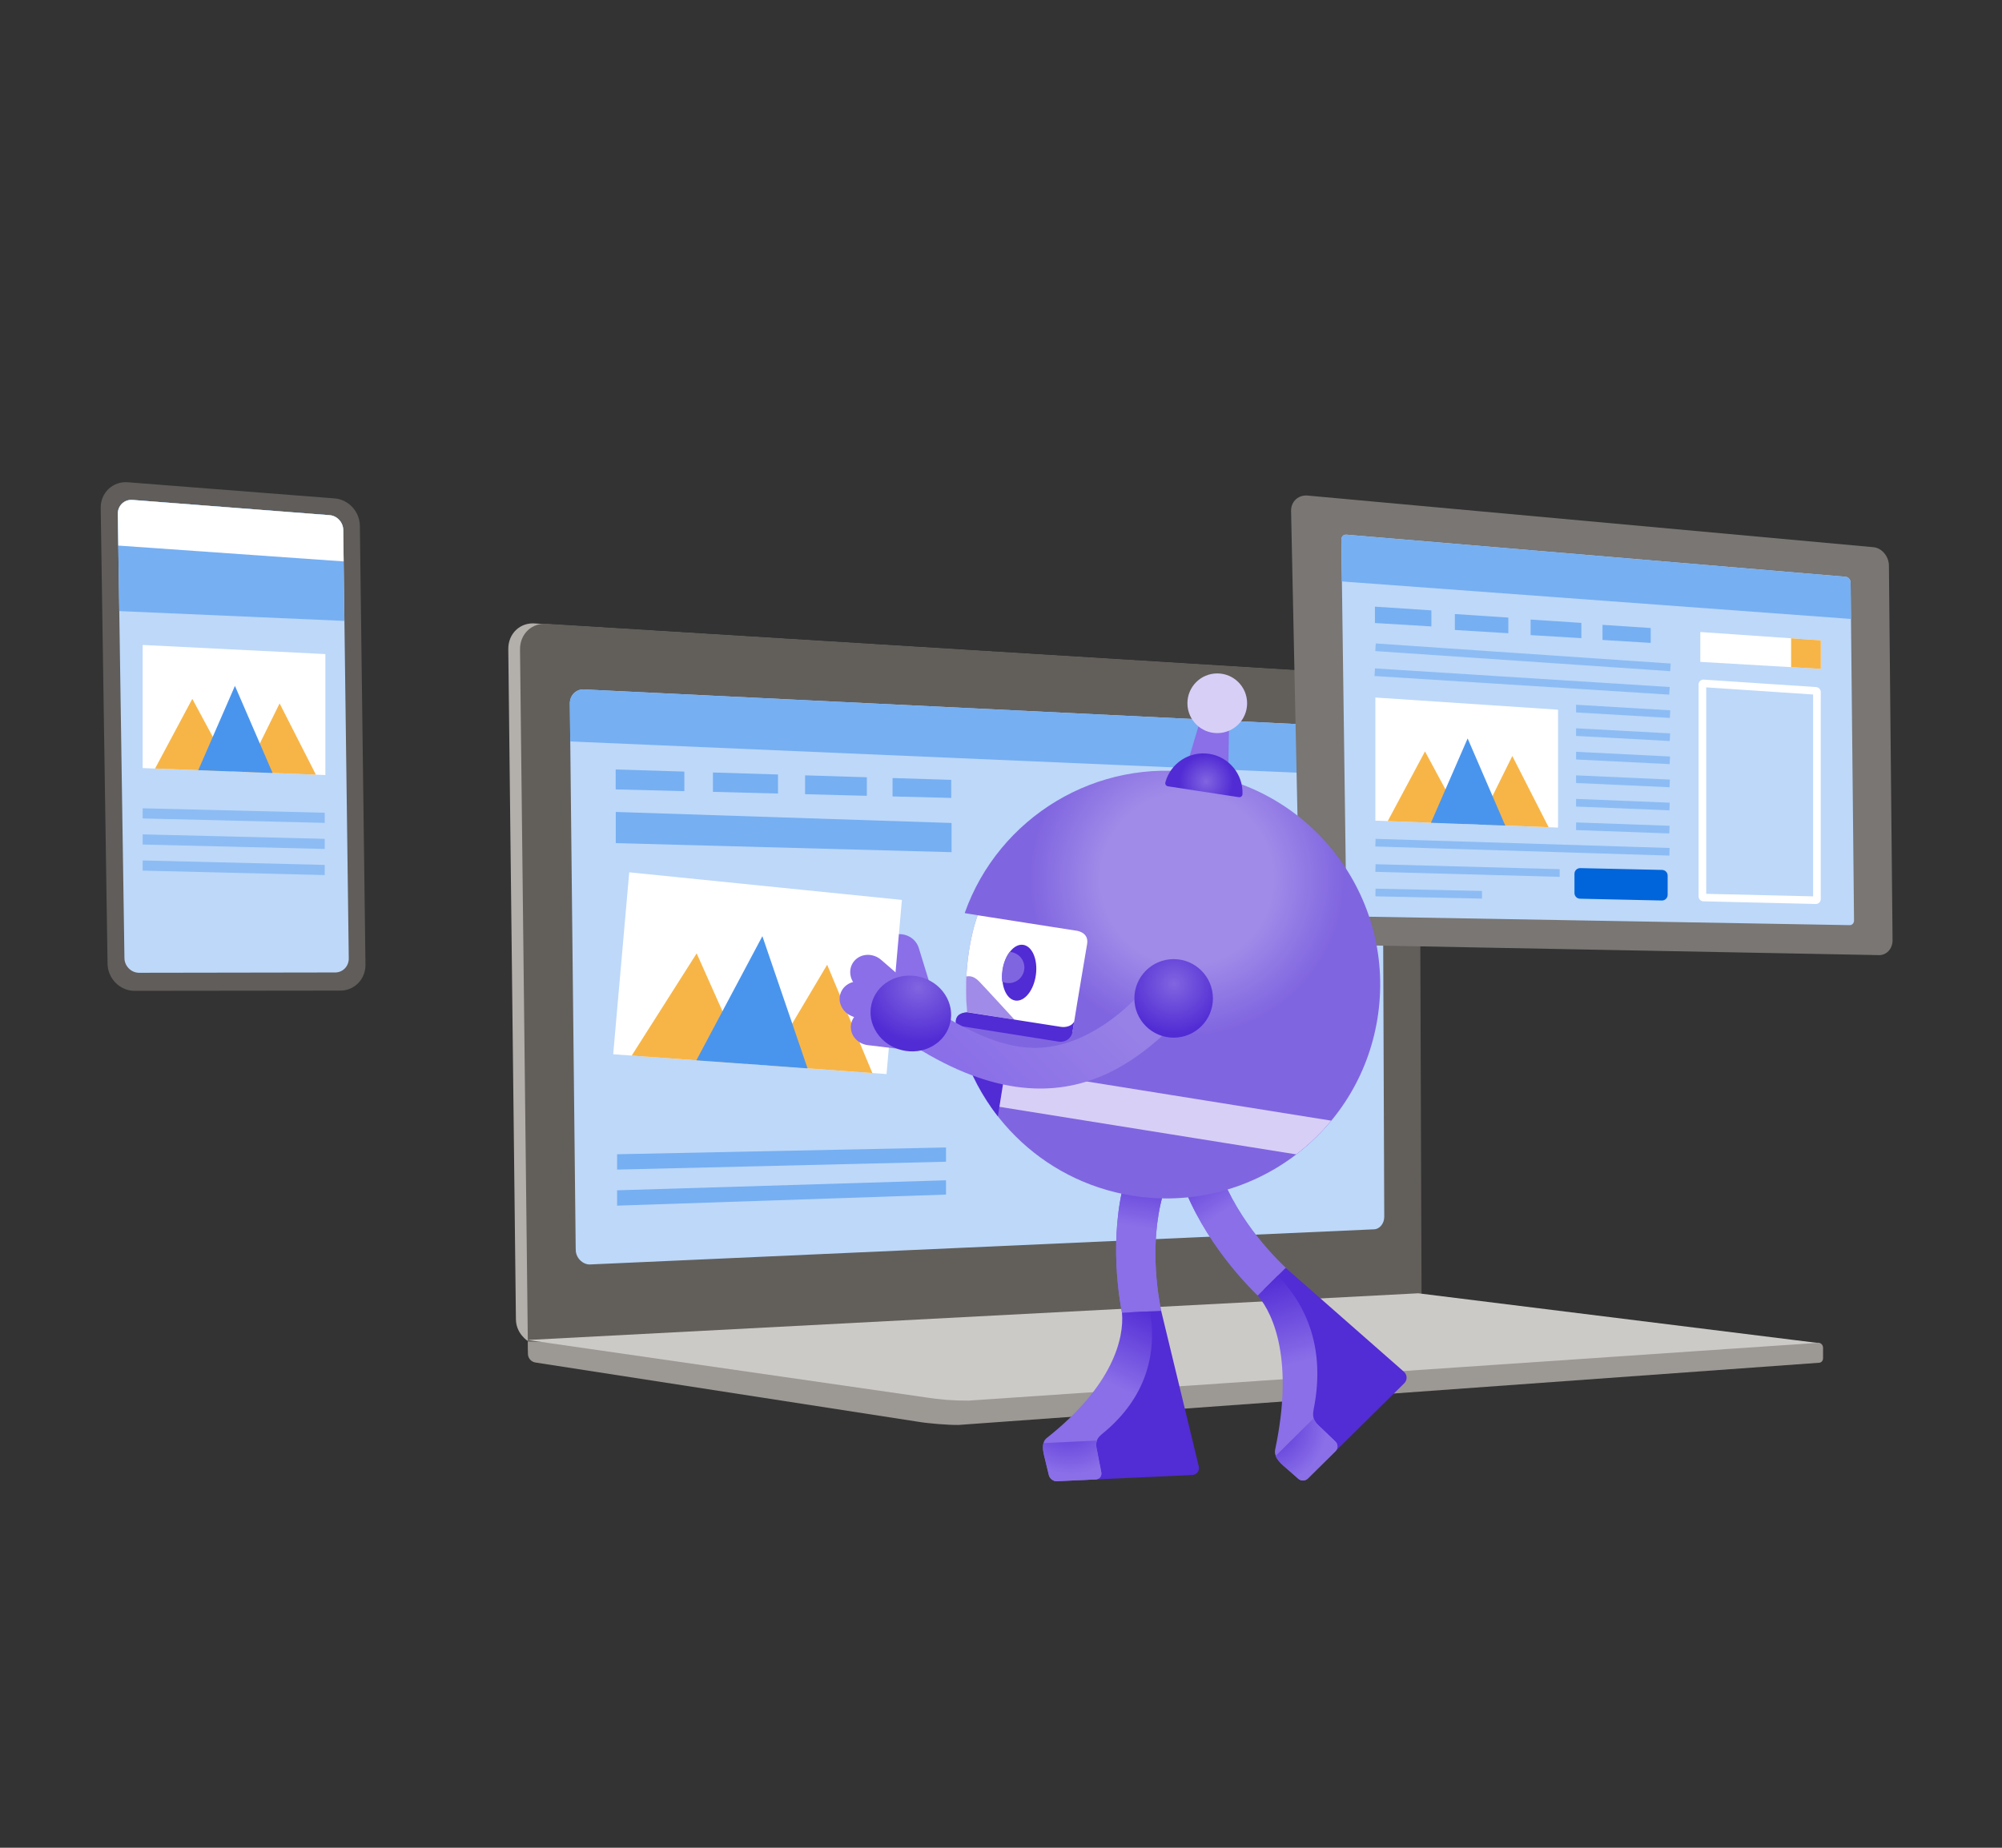 <?xml version="1.0" encoding="UTF-8" standalone="no"?>
<svg
   inkscape:version="1.2 (dc2aedaf03, 2022-05-15)"
   sodipodi:docname="hero.svg"
   id="svg544"
   version="1.1"
   overflow="hidden"
   fill="none"
   viewBox="0 0 650 600"
   height="600"
   width="650"
   xmlns:inkscape="http://www.inkscape.org/namespaces/inkscape"
   xmlns:sodipodi="http://sodipodi.sourceforge.net/DTD/sodipodi-0.dtd"
   xmlns:xlink="http://www.w3.org/1999/xlink"
   xmlns="http://www.w3.org/2000/svg"
   xmlns:svg="http://www.w3.org/2000/svg"
   xmlns:rdf="http://www.w3.org/1999/02/22-rdf-syntax-ns#"
   xmlns:cc="http://creativecommons.org/ns#"
   xmlns:dc="http://purl.org/dc/elements/1.1/">
  <rect x="0" y="0" width="650" height="600" fill="#333333" stroke="none"/>
  <sodipodi:namedview
     inkscape:current-layer="svg544"
     inkscape:window-maximized="1"
     inkscape:window-y="-12"
     inkscape:window-x="-12"
     inkscape:cy="279.3427"
     inkscape:cx="451.4551"
     inkscape:zoom="2.5738994"
     fit-margin-bottom="0"
     fit-margin-right="0"
     fit-margin-left="0"
     fit-margin-top="0"
     units="px"
     showgrid="false"
     id="namedview546"
     inkscape:window-height="2036"
     inkscape:window-width="3840"
     inkscape:pageshadow="2"
     inkscape:pageopacity="0"
     guidetolerance="10"
     gridtolerance="10"
     objecttolerance="10"
     borderopacity="1"
     bordercolor="#666666"
     pagecolor="#ffffff"
     inkscape:document-rotation="0"
     inkscape:showpageshadow="2"
     inkscape:pagecheckerboard="0"
     inkscape:deskcolor="#d1d1d1" />
  <defs
     id="defs360">
    <radialGradient
       gradientTransform="matrix(423.142,11.493,-6.642,244.526,316.314,310.76)"
       id="paint0_radial"
       gradientUnits="userSpaceOnUse"
       r="1"
       cy="0"
       cx="0">
      <stop
         id="stop280"
         stop-color="#E1EFF9"
         offset="0.182" />
      <stop
         id="stop282"
         stop-color="#B8D6F7"
         offset="0.914" />
    </radialGradient>
    <radialGradient
       gradientTransform="matrix(74.793,0,0,74.793,127.827,232.984)"
       id="paint1_radial"
       gradientUnits="userSpaceOnUse"
       r="1"
       cy="0"
       cx="0">
      <stop
         id="stop285"
         stop-color="#1BA6C5"
         offset="0.061" />
      <stop
         id="stop287"
         stop-color="#57CACF"
         offset="0.887" />
    </radialGradient>
    <linearGradient
       gradientTransform="matrix(1.529,0,0,1.529,-167.677,47.178)"
       id="paint2_linear"
       gradientUnits="userSpaceOnUse"
       y2="177.871"
       x2="233.742"
       y1="204.861"
       x1="233.742">
      <stop
         id="stop290"
         stop-color="#1BA6C5"
         offset="0.061" />
      <stop
         id="stop292"
         stop-color="#57CACF"
         offset="0.887" />
    </linearGradient>
    <linearGradient
       gradientTransform="matrix(1.529,0,0,1.529,-167.677,47.178)"
       id="paint3_linear"
       gradientUnits="userSpaceOnUse"
       y2="204.73"
       x2="245.883"
       y1="170.765"
       x1="245.105">
      <stop
         id="stop295"
         stop-color="#522CD5"
         offset="0.252" />
      <stop
         id="stop297"
         stop-color="#8A6FE8"
         offset="0.556" />
    </linearGradient>
    <linearGradient
       gradientTransform="matrix(1.529,0,0,1.529,-167.677,47.178)"
       id="paint4_linear"
       gradientUnits="userSpaceOnUse"
       y2="243.453"
       x2="259.183"
       y1="202.799"
       x1="245.387">
      <stop
         id="stop300"
         stop-color="#522CD5"
         offset="0" />
      <stop
         id="stop302"
         stop-color="#8A6FE8"
         offset="0.44" />
    </linearGradient>
    <radialGradient
       gradientTransform="matrix(22.709,4.125,-3.919,21.575,224.795,392.513)"
       id="paint5_radial"
       gradientUnits="userSpaceOnUse"
       r="1"
       cy="0"
       cx="0">
      <stop
         id="stop305"
         stop-color="#522CD5"
         offset="0.034" />
      <stop
         id="stop307"
         stop-color="#8A6FE8"
         offset="0.996" />
    </radialGradient>
    <linearGradient
       gradientTransform="matrix(1.529,0,0,1.529,-167.677,47.178)"
       id="paint6_linear"
       gradientUnits="userSpaceOnUse"
       y2="203.477"
       x2="236.85"
       y1="173.737"
       x1="226.255">
      <stop
         id="stop310"
         stop-color="#522CD5"
         offset="0.252" />
      <stop
         id="stop312"
         stop-color="#8A6FE8"
         offset="0.556" />
    </linearGradient>
    <radialGradient
       gradientTransform="matrix(-70.102,10.533,-10.031,-66.76,196.487,230.501)"
       id="paint7_radial"
       gradientUnits="userSpaceOnUse"
       r="1"
       cy="0"
       cx="0">
      <stop
         id="stop315"
         stop-color="#A08BE8"
         offset="0.474" />
      <stop
         id="stop317"
         stop-color="#8065E0"
         offset="0.862" />
    </radialGradient>
    <radialGradient
       gradientTransform="matrix(-72.648,10.916,-10.395,-69.184,244.462,225.833)"
       id="paint8_radial"
       gradientUnits="userSpaceOnUse"
       r="1"
       cy="0"
       cx="0">
      <stop
         id="stop320"
         stop-color="#E1DFDD"
         offset="0.093" />
      <stop
         id="stop322"
         stop-color="#FFFFFF"
         offset="0.657" />
    </radialGradient>
    <radialGradient
       gradientTransform="matrix(5.101,-12.213,11.716,4.894,278.765,284.468)"
       id="paint9_radial"
       gradientUnits="userSpaceOnUse"
       r="1"
       cy="0"
       cx="0">
      <stop
         id="stop325"
         stop-color="#8065E0"
         offset="0" />
      <stop
         id="stop327"
         stop-color="#512BD4"
         offset="1" />
    </radialGradient>
    <linearGradient
       gradientTransform="matrix(1.529,0,0,1.529,-167.677,47.178)"
       id="paint10_linear"
       gradientUnits="userSpaceOnUse"
       y2="245.632"
       x2="223.975"
       y1="202.566"
       x1="229.61">
      <stop
         id="stop330"
         stop-color="#522CD5"
         offset="0" />
      <stop
         id="stop332"
         stop-color="#8A6FE8"
         offset="0.44" />
    </linearGradient>
    <radialGradient
       gradientTransform="matrix(16.896,11.879,-12.098,17.208,184.687,400.011)"
       id="paint11_radial"
       gradientUnits="userSpaceOnUse"
       r="1"
       cy="0"
       cx="0">
      <stop
         id="stop335"
         stop-color="#522CD5"
         offset="0.034" />
      <stop
         id="stop337"
         stop-color="#8A6FE8"
         offset="0.996" />
    </radialGradient>
    <linearGradient
       gradientTransform="matrix(1.529,0,0,1.529,-167.677,47.178)"
       id="paint12_linear"
       gradientUnits="userSpaceOnUse"
       y2="180.931"
       x2="217.391"
       y1="155.62"
       x1="190.523">
      <stop
         id="stop340"
         stop-color="#967FE6"
         offset="0.249" />
      <stop
         id="stop342"
         stop-color="#8A6FE8"
         offset="0.675" />
    </linearGradient>
    <radialGradient
       gradientTransform="matrix(-1.033,12.84,-12.999,-1.045,174.466,316.166)"
       id="paint13_radial"
       gradientUnits="userSpaceOnUse"
       r="1"
       cy="0"
       cx="0">
      <stop
         id="stop345"
         stop-color="#8065E0"
         offset="0" />
      <stop
         id="stop347"
         stop-color="#512BD4"
         offset="1" />
    </radialGradient>
    <radialGradient
       gradientTransform="matrix(12.929,-1.943,1.85,12.312,137.324,269.693)"
       id="paint14_radial"
       gradientUnits="userSpaceOnUse"
       r="1"
       cy="0"
       cx="0">
      <stop
         id="stop350"
         stop-color="#8065E0"
         offset="0" />
      <stop
         id="stop352"
         stop-color="#512BD4"
         offset="1" />
    </radialGradient>
    <linearGradient
       gradientTransform="matrix(1.529,0,0,1.529,-167.677,47.178)"
       id="paint15_linear"
       gradientUnits="userSpaceOnUse"
       y2="266.801"
       x2="336.103"
       y1="162.342"
       x1="336.103">
      <stop
         id="stop355"
         stop-color="#1BA6C5"
         offset="0.061" />
      <stop
         id="stop357"
         stop-color="#57CACF"
         offset="0.252" />
    </linearGradient>
    <linearGradient
       id="SVGID_1_"
       gradientUnits="userSpaceOnUse"
       x1="2301.672"
       y1="191.892"
       x2="2301.672"
       y2="191.892"
       gradientTransform="matrix(-1,0,0,1,2664.294,0)">
		<stop
   offset="0.174"
   style="stop-color:#958FE7"
   id="stop1343" />

		<stop
   offset="0.313"
   style="stop-color:#BBB7EF"
   id="stop1345" />

	</linearGradient>
    <linearGradient
       id="SVGID_2_"
       gradientUnits="userSpaceOnUse"
       x1="721.964"
       y1="4.17"
       x2="721.964"
       y2="45.328"
       gradientTransform="matrix(0.838,-0.546,0.546,0.838,-241.069,586.123)">
				<stop
   offset="0"
   style="stop-color:#522CD5"
   id="stop1378" />

				<stop
   offset="0.44"
   style="stop-color:#8A6FE8"
   id="stop1380" />

			</linearGradient>
    <linearGradient
       id="SVGID_4_"
       gradientUnits="userSpaceOnUse"
       x1="849.046"
       y1="-419.547"
       x2="822.13"
       y2="-372.928"
       gradientTransform="matrix(0.711,-0.704,0.753,0.661,97.199,1103.264)">
				<stop
   offset="0"
   style="stop-color:#522CD5"
   id="stop1394" />

				<stop
   offset="0.44"
   style="stop-color:#8A6FE8"
   id="stop1396" />

			</linearGradient>
    <radialGradient
       id="SVGID_5_"
       cx="5294.589"
       cy="-393.023"
       r="16.105"
       gradientTransform="matrix(-0.711,0.704,0.704,0.711,4427.689,-3183.192)"
       gradientUnits="userSpaceOnUse">
				<stop
   offset="0.034"
   style="stop-color:#522CD5"
   id="stop1401" />

				<stop
   offset="0.996"
   style="stop-color:#8A6FE8"
   id="stop1403" />

			</radialGradient>
    <linearGradient
       id="SVGID_6_"
       gradientUnits="userSpaceOnUse"
       x1="2795.976"
       y1="203.956"
       x2="2795.976"
       y2="245.114"
       gradientTransform="matrix(1.013,0.154,-0.035,0.982,-2468.153,-433.721)">
				<stop
   offset="0"
   style="stop-color:#522CD5"
   id="stop1410" />

				<stop
   offset="0.44"
   style="stop-color:#8A6FE8"
   id="stop1412" />

			</linearGradient>
    <linearGradient
       id="SVGID_8_"
       gradientUnits="userSpaceOnUse"
       x1="2797.719"
       y1="193.084"
       x2="2770.803"
       y2="239.703"
       gradientTransform="matrix(0.999,-0.047,0.239,0.99,-2488.828,173.413)">
				<stop
   offset="0"
   style="stop-color:#522CD5"
   id="stop1426" />

				<stop
   offset="0.44"
   style="stop-color:#8A6FE8"
   id="stop1428" />

			</linearGradient>
    <radialGradient
       id="SVGID_9_"
       cx="3303.077"
       cy="219.608"
       r="16.105"
       gradientTransform="matrix(-0.999,0.047,0.169,0.993,3597.687,-111.52)"
       gradientUnits="userSpaceOnUse">
				<stop
   offset="0.034"
   style="stop-color:#522CD5"
   id="stop1433" />

				<stop
   offset="0.996"
   style="stop-color:#8A6FE8"
   id="stop1435" />

			</radialGradient>
    <radialGradient
       id="SVGID_10_"
       cx="3457.492"
       cy="670.682"
       r="46.551"
       gradientTransform="matrix(-0.943,-0.333,-0.333,0.943,3850.359,644.45)"
       gradientUnits="userSpaceOnUse">
			<stop
   offset="0.474"
   style="stop-color:#A08BE8"
   id="stop1446" />

			<stop
   offset="0.862"
   style="stop-color:#8065E0"
   id="stop1448" />

		</radialGradient>
    <radialGradient
       id="SVGID_11_"
       cx="3489.07"
       cy="704.924"
       r="35.762"
       fx="3524.561"
       fy="700.525"
       gradientTransform="matrix(-0.943,-0.333,-0.333,0.943,3850.359,644.45)"
       gradientUnits="userSpaceOnUse">
			<stop
   offset="0.202"
   style="stop-color:#E1DFDD"
   id="stop1453" />

			<stop
   offset="0.734"
   style="stop-color:#FFFFFF"
   id="stop1455" />

		</radialGradient>
    <radialGradient
       id="SVGID_12_"
       cx="3461.119"
       cy="645.524"
       r="8.059"
       gradientTransform="matrix(-0.943,-0.333,-0.333,0.943,3850.359,644.45)"
       gradientUnits="userSpaceOnUse">
			<stop
   offset="0"
   style="stop-color:#8065E0"
   id="stop1472" />

			<stop
   offset="0.863"
   style="stop-color:#512BD4"
   id="stop1474" />

		</radialGradient>
    <linearGradient
       id="SVGID_13_"
       gradientUnits="userSpaceOnUse"
       x1="-1298.258"
       y1="980.225"
       x2="-1332.396"
       y2="1043.816"
       gradientTransform="matrix(0.958,0.287,-0.287,0.958,1880.658,-432.843)">
			<stop
   offset="0.334"
   style="stop-color:#9780E6"
   id="stop1487" />

			<stop
   offset="0.849"
   style="stop-color:#8A6FE8"
   id="stop1489" />

		</linearGradient>
    <radialGradient
       id="SVGID_14_"
       cx="3190.503"
       cy="573.237"
       r="14.911"
       gradientTransform="matrix(-0.987,-0.161,-0.161,0.987,3604.62,100.259)"
       gradientUnits="userSpaceOnUse">
			<stop
   offset="0"
   style="stop-color:#8065E0"
   id="stop1494" />

			<stop
   offset="0.863"
   style="stop-color:#512BD4"
   id="stop1496" />

		</radialGradient>
    <linearGradient
       id="SVGID_15_"
       gradientUnits="userSpaceOnUse"
       x1="3286.298"
       y1="-47.838"
       x2="3286.298"
       y2="-47.838"
       gradientTransform="matrix(-0.986,0.168,0.168,0.986,3623.404,-320.794)">
			<stop
   offset="0.174"
   style="stop-color:#958FE7"
   id="stop1501" />

			<stop
   offset="0.313"
   style="stop-color:#BBB7EF"
   id="stop1503" />

		</linearGradient>
    <radialGradient
       id="SVGID_16_"
       cx="-2215.865"
       cy="966.257"
       r="21.476"
       gradientTransform="matrix(0.787,0.199,-0.185,0.734,2220.507,-114.96)"
       gradientUnits="userSpaceOnUse">
			<stop
   offset="0"
   style="stop-color:#8065E0"
   id="stop1514" />

			<stop
   offset="0.863"
   style="stop-color:#512BD4"
   id="stop1516" />

		</radialGradient>
    <linearGradient
       inkscape:collect="always"
       xlink:href="#SVGID_2_"
       id="linearGradient7211"
       gradientUnits="userSpaceOnUse"
       gradientTransform="matrix(0.838,-0.546,0.546,0.838,-241.069,586.123)"
       x1="721.964"
       y1="4.17"
       x2="721.964"
       y2="45.328" />
    <linearGradient
       inkscape:collect="always"
       xlink:href="#SVGID_2_"
       id="linearGradient7213"
       gradientUnits="userSpaceOnUse"
       gradientTransform="matrix(0.838,-0.546,0.546,0.838,-241.069,586.123)"
       x1="721.964"
       y1="4.17"
       x2="721.964"
       y2="45.328" />
    <linearGradient
       inkscape:collect="always"
       xlink:href="#SVGID_6_"
       id="linearGradient7215"
       gradientUnits="userSpaceOnUse"
       gradientTransform="matrix(1.013,0.154,-0.035,0.982,-2468.153,-433.721)"
       x1="2795.976"
       y1="203.956"
       x2="2795.976"
       y2="245.114" />
    <linearGradient
       inkscape:collect="always"
       xlink:href="#SVGID_6_"
       id="linearGradient7217"
       gradientUnits="userSpaceOnUse"
       gradientTransform="matrix(1.013,0.154,-0.035,0.982,-2468.153,-433.721)"
       x1="2795.976"
       y1="203.956"
       x2="2795.976"
       y2="245.114" />
  </defs>
  <style
     type="text/css"
     id="style753">
	.st0{fill:#FBC977;}
	.st1{fill:#57AA9A;}
	.st2{fill:#F7B548;}
	.st3{fill:#6BA8F1;}
	.st4{fill:#BDD8F9;}
	.st5{fill:#8065E0;}
	.st6{fill:#FFFFFF;}
	.st7{fill:#1572E0;}
	.st8{fill:#B0D1F7;}
	.st9{fill:#FFD590;}
	.st10{fill:#7FD5CA;}
	.st11{fill:#D8E8FB;}
	.st12{fill:#C2E8E3;}
	.st13{fill:#FFECCD;}
	.st14{fill:#FEDEA7;}
	.st15{fill:#D1C5F4;}
	.st16{fill:#70D6E0;}
	.st17{fill:#25BACA;}
	.st18{fill:#1BA1B5;}
	.st19{fill:#8A6FE8;}
	.st20{fill:url(#SVGID_1_);}
	.st21{fill:#522CD5;}
	.st22{fill:url(#SVGID_2_);}
	.st23{fill:url(#SVGID_3_);}
	.st24{fill:url(#SVGID_4_);}
	.st25{fill:url(#SVGID_5_);}
	.st26{fill:#D8CFF7;}
	.st27{fill:#512BD4;}
	.st28{fill:url(#SVGID_6_);}
	.st29{fill:#A08BE8;}
	.st30{fill:url(#SVGID_7_);}
	.st31{fill:url(#SVGID_8_);}
	.st32{fill:url(#SVGID_9_);}
	.st33{fill:url(#SVGID_10_);}
	.st34{fill:url(#SVGID_11_);}
	.st35{fill:url(#SVGID_12_);}
	.st36{fill:#98C2F5;}
	.st37{fill:#0064DA;}
	.st38{fill:#3E8EED;}
	.st39{fill:#C7E0F4;}
	.st40{fill:#B3AFAB;}
	.st41{fill:#A7A4A0;}
	.st42{fill:#957EE6;}
	.st43{fill:#E5F0FC;}
	.st44{fill:#1DACCC;}
	.st45{fill:#76AFF2;}
	.st46{fill:#FCCF84;}
	.st47{fill:#8DBCF4;}
	.st48{fill:#E1DFDD;}
	.st49{fill:url(#SVGID_13_);}
	.st50{fill:url(#SVGID_14_);}
	.st51{fill:url(#SVGID_15_);}
	.st52{fill:url(#SVGID_16_);}
	.st53{fill:url(#SVGID_17_);}
	.st54{fill:url(#SVGID_18_);}
	.st55{fill:url(#SVGID_19_);}
	.st56{fill:url(#SVGID_20_);}
	.st57{fill:#C8C6C4;}
	.st58{fill:#605D5A;}
	.st59{fill:#797673;}
	.st60{fill:#64BFAF;}
	.st61{fill:#2CC7EA;}
	.st62{fill:url(#SVGID_21_);}
	.st63{fill:url(#SVGID_22_);}
	.st64{fill:url(#SVGID_23_);}
	.st65{fill:url(#SVGID_24_);}
	.st66{fill:url(#SVGID_25_);}
	.st67{fill:url(#SVGID_26_);}
	.st68{fill:#B6E3DE;}
	.st69{fill:#6FCFCE;}
	.st70{fill:#1FB1D1;}
	.st71{fill:url(#SVGID_27_);}
	.st72{fill:#FAC369;}
	.st73{fill:#E29E3B;}
	.st74{fill:#33D5F9;}
	.st75{fill:url(#SVGID_28_);}
	.st76{fill:url(#SVGID_29_);}
	.st77{fill:url(#SVGID_30_);}
	.st78{fill:url(#SVGID_31_);}
	.st79{fill:url(#SVGID_32_);}
	.st80{fill:url(#SVGID_33_);}
	.st81{fill:url(#SVGID_34_);}
	.st82{fill:url(#SVGID_35_);}
	.st83{fill:url(#SVGID_36_);}
	.st84{fill:url(#SVGID_37_);}
	.st85{fill:url(#SVGID_38_);}
	.st86{fill:#D0C5F3;}
	.st87{fill:url(#SVGID_39_);}
	.st88{fill:url(#SVGID_40_);}
	.st89{fill:url(#SVGID_41_);}
	.st90{fill:url(#SVGID_42_);}
	.st91{fill:#EEAB42;}
	.st92{fill:#E8A53F;}
	.st93{fill:#A3C9F6;}
	.st94{fill:url(#SVGID_43_);}
	.st95{fill:url(#SVGID_44_);}
	.st96{fill:url(#SVGID_45_);}
	.st97{fill:url(#SVGID_46_);}
	.st98{fill:url(#SVGID_47_);}
	.st99{fill:url(#SVGID_48_);}
	.st100{fill:url(#SVGID_49_);}
	.st101{fill:url(#SVGID_50_);}
	.st102{fill:#84817D;}
	.st103{fill:url(#SVGID_51_);}
	.st104{fill:url(#SVGID_52_);}
	.st105{fill:url(#SVGID_53_);}
	.st106{fill:url(#SVGID_54_);}
	.st107{fill:url(#SVGID_55_);}
	.st108{fill:url(#SVGID_56_);}
	.st109{fill:url(#SVGID_57_);}
	.st110{fill:url(#SVGID_58_);}
	.st111{fill:#BBACEF;}
	.st112{fill:url(#SVGID_59_);}
	.st113{fill:url(#SVGID_60_);}
	.st114{fill:url(#SVGID_61_);}
	.st115{fill:url(#SVGID_62_);}
	.st116{fill:url(#SVGID_63_);}
	.st117{fill:url(#SVGID_64_);}
	.st118{fill:url(#SVGID_65_);}
	.st119{fill:url(#SVGID_66_);}
	.st120{fill:url(#SVGID_67_);}
	.st121{fill:url(#SVGID_68_);}
	.st122{fill:url(#SVGID_69_);}
	.st123{fill:url(#SVGID_70_);}
	.st124{fill:url(#SVGID_71_);}
	.st125{fill:#CEDB59;}
	.st126{fill:#CCCAC7;}
	.st127{fill:#78881B;}
	.st128{fill:#9C9894;}
	.st129{fill:#EEF3C4;}
	.st130{fill:#B2C133;}
	.st131{fill:#D5E06D;}
	.st132{fill:#A4ECFC;}
	.st133{fill:#0B7891;}
	.st134{fill:#908D89;}
	.st135{fill:#DDDBDA;}
	.st136{fill:url(#SVGID_72_);}
	.st137{fill:url(#SVGID_73_);}
	.st138{fill:#56534F;}
	.st139{fill:#CAE0FA;}
	.st140{fill:#4995EE;}
	.st141{fill:#A7CBF6;}
	.st142{fill:#E86E58;}
	.st143{fill:#FAE969;}
	.st144{fill:#56A84F;}
	.st145{fill:none;stroke:#3085E9;stroke-width:2;stroke-miterlimit:10;}
	.st146{fill:#B2D5F8;}
	.st147{fill:#B2B2B2;}
	.st148{fill:url(#SVGID_74_);}
	.st149{fill:url(#SVGID_75_);}
	.st150{fill:url(#SVGID_76_);}
	.st151{fill:url(#SVGID_77_);}
	.st152{fill:url(#SVGID_78_);}
	.st153{fill:url(#SVGID_79_);}
	.st154{fill:url(#SVGID_80_);}
	.st155{fill:url(#SVGID_81_);}
	.st156{fill:url(#SVGID_82_);}
	.st157{fill:url(#SVGID_83_);}
	.st158{fill:url(#SVGID_84_);}
	.st159{fill:url(#SVGID_85_);}
	.st160{fill:url(#SVGID_86_);}
	.st161{fill:url(#SVGID_87_);}
	.st162{fill:url(#SVGID_88_);}
	.st163{fill:url(#SVGID_89_);}
	.st164{fill:#FFB900;}
	.st165{fill:#D5D3D0;}
	.st166{fill:none;stroke:#FF00FF;stroke-width:1.098;stroke-miterlimit:10;}
	.st167{fill:url(#SVGID_90_);}
	.st168{fill:#EA7F6B;}
	.st169{fill:#22B2C3;}
	.st170{fill:#DF6551;}
	.st171{fill:#F8BB55;}
	.st172{fill:#F8B84F;}
	.st173{fill:#40C9D6;}
	.st174{fill:#CC5444;}
	.st175{fill:#CFEFEB;}
	.st176{fill:#D3E7F8;}
	.st177{fill:#81B5F3;}
	.st178{fill:#4D4D4D;}
	.st179{fill:url(#SVGID_91_);}
	.st180{fill:#2980E7;}
	.st181{fill:#CFF1F5;}
	.st182{fill:#58D0DB;}
	.st183{fill:#28C2D1;}
	.st184{fill:#9FE4EB;}
	.st185{fill:#3097D8;}
	.st186{fill:url(#SVGID_92_);}
	.st187{fill:#939393;}
	.st188{fill:url(#SVGID_93_);}
	.st189{fill:#FEDBA1;}
	.st190{fill:#FAC670;}
	.st191{fill:#625F5B;}
	.st192{fill:#D69521;}
	.st193{fill:#7F7F7F;}
	.st194{fill:#505050;}
	.st195{fill:#D2D2D2;}
	.st196{fill:#848484;}
	.st197{fill:url(#SVGID_94_);}
	.st198{fill:#444444;}
	.st199{fill:#737373;}
	.st200{fill:url(#SVGID_95_);}
	.st201{fill:#549BEF;}
	.st202{fill:#6D6A66;}
	.st203{fill:#38776B;}
	.st204{fill:#9FE0D7;}
	.st205{fill:#45897C;}
	.st206{fill:#CFECE9;}
	.st207{fill:url(#SVGID_96_);}
	.st208{fill:url(#SVGID_97_);}
	.st209{fill:url(#SVGID_98_);}
	.st210{fill:url(#SVGID_99_);}
	.st211{fill:url(#SVGID_100_);}
	.st212{fill:url(#SVGID_101_);}
	.st213{fill:url(#SVGID_102_);}
	.st214{fill:url(#SVGID_103_);}
	.st215{fill:url(#SVGID_104_);}
	.st216{fill:url(#SVGID_105_);}
	.st217{fill:url(#SVGID_106_);}
	.st218{fill:url(#SVGID_107_);}
	.st219{fill:#29C3E5;}
	.st220{fill:#60DEFA;}
	.st221{fill:#0F849E;}
	.st222{fill:#D2F6FE;}
	.st223{fill:#179BB8;}
	.st224{fill:#AFE5DE;}
	.st225{fill:#AE9CEB;}
	.st226{fill:url(#SVGID_108_);}
	.st227{fill:#D6CDF5;}
	.st228{fill:none;stroke:#D6CDF5;stroke-width:2;stroke-miterlimit:10;}
	.st229{fill:#7354DD;}
	.st230{fill:#A8B82F;}
	.st231{fill:#C9BDF2;}
	.st232{fill:#8970E2;}
	.st233{fill:url(#SVGID_109_);}
	.st234{fill:#72ACF1;}
	.st235{fill:#57CACF;}
	.st236{fill:#FAF9F8;}
	.st237{fill:#4A4844;}
	.st238{fill:#797672;}
	.st239{fill:none;stroke:#72ACF1;stroke-width:2;stroke-miterlimit:10;}
	.st240{fill:url(#SVGID_110_);}
	.st241{fill:url(#SVGID_111_);}
	.st242{fill:url(#SVGID_112_);}
	.st243{fill:#C5D43B;}
	.st244{fill:#3085E9;}
	.st245{fill:none;stroke:#FFFFFF;stroke-width:2;stroke-miterlimit:10;}
	.st246{fill:url(#SVGID_113_);}
	.st247{fill:#42403C;}
	.st248{fill:url(#SVGID_114_);stroke:#625F5B;stroke-width:3;stroke-miterlimit:10;}
	.st249{fill:#E6E4E3;}
	.st250{fill:url(#SVGID_115_);}
	.st251{fill:url(#SVGID_116_);}
	.st252{fill:#8EE8FC;}
	.st253{fill:#927BE5;}
	.st254{fill:url(#SVGID_117_);}
	.st255{fill:url(#SVGID_118_);}
	.st256{fill:url(#SVGID_119_);}
	.st257{fill:url(#SVGID_120_);}
	.st258{fill:url(#SVGID_121_);}
	.st259{fill:url(#SVGID_122_);}
	.st260{fill:url(#SVGID_123_);}
	.st261{fill:url(#SVGID_124_);}
	.st262{fill:url(#SVGID_125_);}
	.st263{fill:url(#SVGID_126_);}
	.st264{fill:url(#SVGID_127_);}
	.st265{fill:#22B5D6;}
	.st266{fill-rule:evenodd;clip-rule:evenodd;fill:#848484;}
	.st267{fill-rule:evenodd;clip-rule:evenodd;fill:#29C3E5;}
	.st268{fill-rule:evenodd;clip-rule:evenodd;fill:#0078D7;}
	.st269{fill:#BBB8B4;}
	.st270{fill:none;}
	.st271{fill:#FDC9B5;}
	.st272{fill:#EB8875;}
	.st273{fill:url(#SVGID_128_);}
	.st274{fill:url(#SVGID_129_);}
	.st275{fill:url(#SVGID_130_);}
	.st276{fill:url(#SVGID_131_);}
	.st277{fill:url(#SVGID_132_);}
	.st278{fill:url(#SVGID_133_);}
	.st279{fill:url(#SVGID_134_);}
	.st280{fill:url(#SVGID_135_);}
	.st281{fill:url(#SVGID_136_);}
	.st282{fill:url(#SVGID_137_);}
	.st283{fill:url(#SVGID_138_);}
	.st284{fill:url(#SVGID_139_);}
	.st285{fill:url(#SVGID_140_);}
	.st286{fill:url(#SVGID_141_);}
	.st287{fill:url(#SVGID_142_);}
	.st288{fill:none;stroke:#FFFFFF;stroke-width:2.268;stroke-miterlimit:10;}
	.st289{fill:#FFEED0;}
	.st290{fill:#27BEE0;}
	.st291{fill:#BBF1FD;}
	.st292{fill:#24BADB;}
	.st293{fill:#77E3FB;}
	.st294{fill:#666666;}
	.st295{fill:#AACDF6;}
	.st296{fill:#E6E6E6;}
	.st297{fill:#7E62DF;}
	.st298{fill:url(#SVGID_143_);}
	.st299{fill:url(#SVGID_144_);}
	.st300{fill:#FCD18A;}
	.st301{fill:#D8E377;}
	.st302{fill:#DBE581;}
	.st303{fill:#81921F;}
	.st304{fill:#95A527;}
	.st305{fill-rule:evenodd;clip-rule:evenodd;fill:#A7A4A0;}
	.st306{fill:url(#SVGID_145_);}
	.st307{fill:url(#SVGID_146_);}
	.st308{fill:url(#SVGID_147_);}
	.st309{fill:#FDD490;}
	.st310{fill:#B3B3B3;}
	.st311{fill:#F09250;}
	.st312{fill:url(#SVGID_148_);}
	.st313{fill:url(#SVGID_149_);}
	.st314{fill:url(#SVGID_150_);}
	.st315{fill:url(#SVGID_151_);}
	.st316{fill:url(#SVGID_152_);}
	.st317{fill:#F2A694;}
	.st318{fill:#DC624F;}
	.st319{fill:#FDFDFD;}
	.st320{fill:#D0EDFD;}
	.st321{fill:none;stroke:#8065E0;stroke-width:3.536;stroke-miterlimit:10;}
	.st322{fill:url(#SVGID_153_);}
	.st323{fill:url(#SVGID_154_);}
	.st324{fill:url(#SVGID_155_);}
	.st325{fill:url(#SVGID_156_);}
	.st326{fill:url(#SVGID_157_);}
	.st327{fill:url(#SVGID_158_);}
	.st328{fill:url(#SVGID_159_);}
	.st329{fill:url(#SVGID_160_);}
	.st330{fill:none;stroke:#C8C6C4;stroke-width:0.195;stroke-miterlimit:10;}
	.st331{fill:url(#SVGID_161_);}
	.st332{fill:url(#SVGID_162_);}
	.st333{fill:url(#SVGID_163_);}
	.st334{fill:url(#SVGID_164_);}
	.st335{fill:url(#SVGID_165_);}
	.st336{fill:url(#SVGID_166_);}
	.st337{fill:url(#SVGID_167_);}
	.st338{fill:url(#SVGID_168_);}
	.st339{fill:url(#SVGID_169_);}
	.st340{fill:url(#SVGID_170_);}
	.st341{fill:url(#SVGID_171_);}
	.st342{fill:url(#SVGID_172_);}
	.st343{fill:url(#SVGID_173_);}
	.st344{fill:#0769DC;}
	.st345{fill:#60A2F0;}
	.st346{fill:#B5D5EA;}
	.st347{fill:#FFE5B9;}
	.st348{fill:#88DDE5;}
	.st349{fill:#1189A5;}
	.st350{fill:#222222;}
	.st351{fill:#00D8FF;}
	.st352{fill:url(#SVGID_174_);}
	.st353{fill:#F2F7FE;}
	.st354{fill:#DD0031;}
	.st355{fill:#C3002F;}
	.st356{fill:#EBA841;}
	.st357{fill:#ED9583;}
	.st358{fill:url(#SVGID_175_);}
	.st359{fill:#106EBE;}
	.st360{fill:url(#SVGID_176_);}
	.st361{fill:url(#SVGID_177_);}
	.st362{fill:#2B579A;}
	.st363{fill:url(#SVGID_178_);}
	.st364{fill:url(#SVGID_179_);}
	.st365{fill:url(#SVGID_180_);}
	.st366{fill:url(#SVGID_181_);}
	.st367{fill:url(#SVGID_182_);}
	.st368{fill:url(#SVGID_183_);}
	.st369{fill:url(#SVGID_184_);}
	.st370{fill:url(#SVGID_185_);}
	.st371{fill:url(#SVGID_186_);}
	.st372{fill:url(#SVGID_187_);}
	.st373{fill:url(#SVGID_188_);}
	.st374{fill:url(#SVGID_189_);}
	.st375{fill:url(#SVGID_190_);}
	.st376{fill:url(#SVGID_191_);}
	.st377{fill:#52A898;}
	.st378{fill:#BADBF9;}
	.st379{fill:#E1EFF9;}
	.st380{fill:#6FD0C3;}
	.st381{fill:#EFFAF8;}
	.st382{fill:url(#SVGID_192_);}
	.st383{fill:url(#SVGID_193_);}
	.st384{fill:url(#SVGID_194_);}
	.st385{fill:url(#SVGID_195_);}
	.st386{fill:url(#SVGID_196_);}
	.st387{fill:url(#SVGID_197_);}
	.st388{fill:url(#SVGID_198_);}
	.st389{fill:url(#SVGID_199_);}
	.st390{fill:url(#SVGID_200_);}
	.st391{fill:url(#SVGID_201_);}
	.st392{fill:url(#SVGID_202_);}
	.st393{fill:url(#SVGID_203_);}
	.st394{fill:url(#SVGID_204_);}
	.st395{fill:#C4C1BE;}
	.st396{fill:#9B86E7;}
	.st397{fill:#DF9B39;}
	.st398{fill:none;stroke:#FFFFFF;stroke-width:4;stroke-miterlimit:10;}
	.st399{fill:none;stroke:#FFFFFF;stroke-width:4;stroke-miterlimit:10;stroke-dasharray:4.222,6.333;}
	.st400{fill:none;stroke:#FFFFFF;stroke-width:4;stroke-miterlimit:10;stroke-dasharray:4.17,6.255;}
	.st401{fill:none;stroke:#FFFFFF;stroke-width:4;stroke-miterlimit:10;stroke-dasharray:4.227,6.34;}
	.st402{fill:none;stroke:#FFFFFF;stroke-width:4;stroke-miterlimit:10;stroke-dasharray:4.459,6.689;}
	.st403{fill:#4ADAFA;}
	.st404{fill:#EA7B66;}
	.st405{fill:#D8604D;}
	.st406{fill:#F6B29F;}
	.st407{fill:url(#SVGID_205_);}
	.st408{fill:#FFFFFF;stroke:#C5D43B;stroke-width:2;stroke-miterlimit:10;}
	.st409{fill-rule:evenodd;clip-rule:evenodd;fill:#BDD8F9;}
	.st410{fill-rule:evenodd;clip-rule:evenodd;fill:#76AFF2;}
	.st411{fill:url(#SVGID_206_);}
	.st412{fill:url(#SVGID_207_);}
	.st413{fill:url(#SVGID_208_);}
	.st414{fill:url(#SVGID_209_);}
	.st415{fill:url(#SVGID_210_);}
	.st416{fill:url(#SVGID_211_);}
	.st417{fill:url(#SVGID_212_);}
	.st418{fill:url(#SVGID_213_);}
	.st419{fill:url(#SVGID_214_);}
	.st420{fill:url(#SVGID_215_);}
	.st421{fill:url(#SVGID_216_);}
	.st422{fill:url(#SVGID_217_);}
	.st423{fill:url(#SVGID_218_);}
	.st424{fill:url(#SVGID_219_);}
	.st425{fill:url(#SVGID_220_);}
	.st426{fill:url(#SVGID_221_);}
	.st427{fill:#EC917E;}
	.st428{fill:#B53C33;}
	.st429{fill:url(#SVGID_222_);}
	.st430{fill:#F1A18E;}
	.st431{fill:url(#SVGID_223_);}
	.st432{fill:url(#SVGID_224_);}
	.st433{fill:url(#SVGID_225_);}
	.st434{fill:url(#SVGID_226_);}
	.st435{fill:url(#SVGID_227_);}
	.st436{fill:url(#SVGID_228_);}
	.st437{fill:url(#SVGID_229_);}
	.st438{fill:url(#SVGID_230_);}
	.st439{fill:url(#SVGID_231_);}
	.st440{fill:url(#SVGID_232_);}
	.st441{fill:url(#SVGID_233_);}
	.st442{fill:url(#SVGID_234_);}
	.st443{fill:url(#SVGID_235_);}
	.st444{fill:url(#SVGID_236_);}
	.st445{fill:url(#SVGID_237_);}
	.st446{fill:url(#SVGID_238_);}
	.st447{fill:url(#SVGID_239_);}
	.st448{fill:url(#SVGID_240_);}
	.st449{fill:url(#SVGID_241_);}
	.st450{fill:url(#SVGID_242_);}
	.st451{fill:url(#SVGID_243_);}
	.st452{fill:url(#SVGID_244_);}
	.st453{fill:url(#SVGID_245_);}
	.st454{fill:url(#SVGID_246_);}
	.st455{fill:url(#SVGID_247_);}
	.st456{fill:url(#SVGID_248_);}
	.st457{fill:url(#SVGID_249_);}
	.st458{fill:url(#SVGID_250_);}
	.st459{fill:url(#SVGID_251_);}
	.st460{fill:url(#SVGID_252_);}
	.st461{fill:#1BA6C5;}
	.st462{fill:url(#SVGID_253_);}
	.st463{fill-rule:evenodd;clip-rule:evenodd;fill:#BBF1FD;}
	.st464{fill:url(#SVGID_254_);}
	.st465{fill-rule:evenodd;clip-rule:evenodd;fill:#FFFFFF;}
	.st466{fill-rule:evenodd;clip-rule:evenodd;fill:#B2B2B2;}
	.st467{fill-rule:evenodd;clip-rule:evenodd;fill:#1DACCC;}
	.st468{fill:url(#SVGID_255_);}
	.st469{fill:url(#SVGID_256_);}
	.st470{fill:url(#SVGID_257_);}
	.st471{fill:url(#SVGID_258_);}
	.st472{fill:url(#SVGID_259_);}
	.st473{fill:url(#SVGID_260_);}
	.st474{fill:url(#SVGID_261_);}
	.st475{fill:url(#SVGID_262_);}
	.st476{fill:url(#SVGID_263_);}
	.st477{fill:url(#SVGID_264_);}
	.st478{fill:url(#SVGID_265_);}
	.st479{fill:url(#SVGID_266_);}
	.st480{fill:url(#SVGID_267_);}
	.st481{fill:url(#SVGID_268_);}
	.st482{fill:url(#SVGID_269_);}
	.st483{fill:#D55D4B;}
	.st484{fill:#FDD696;}
	.st485{fill:url(#SVGID_270_);}
	.st486{fill:url(#SVGID_271_);}
	.st487{fill:url(#SVGID_272_);}
	.st488{fill:url(#SVGID_273_);}
	.st489{fill:#5F5F5F;}
	.st490{fill:#F2F6D0;}
	.st491{fill:#227BE5;}
	.st492{fill:#E8FAFE;}
	.st493{fill:url(#SVGID_274_);}
	.st494{fill:url(#SVGID_275_);}
	.st495{fill:url(#SVGID_276_);}
	.st496{fill:url(#SVGID_277_);}
	.st497{fill:url(#SVGID_278_);}
	.st498{fill:url(#SVGID_279_);}
	.st499{fill:url(#SVGID_280_);}
	.st500{fill:url(#SVGID_281_);}
	.st501{fill:url(#SVGID_282_);}
	.st502{fill:url(#SVGID_283_);}
	.st503{fill:url(#SVGID_284_);}
	.st504{fill:url(#SVGID_285_);}
	.st505{fill:url(#SVGID_286_);}
	.st506{fill:url(#SVGID_287_);}
	.st507{fill:url(#SVGID_288_);}
	.st508{fill:url(#SVGID_289_);}
	.st509{fill:#0D7E98;}
	.st510{fill:#E56B56;}
	.st511{fill:#F9BE5C;}
	.st512{fill:#CB8930;}
	.st513{fill:none;stroke:#FFFFFF;stroke-width:2.861;stroke-miterlimit:10;}
	.st514{fill:none;stroke:#B3AFAB;stroke-width:1.43;stroke-linecap:round;stroke-linejoin:round;stroke-miterlimit:10;}
	.st515{fill-rule:evenodd;clip-rule:evenodd;fill:#F7B548;}
	.st516{fill:url(#SVGID_290_);}
	.st517{fill:url(#SVGID_291_);}
	.st518{fill:url(#SVGID_292_);}
	.st519{fill:url(#SVGID_293_);}
	.st520{fill:url(#SVGID_294_);}
	.st521{fill:url(#SVGID_295_);}
	.st522{fill:url(#SVGID_296_);}
	.st523{fill:url(#SVGID_297_);}
	.st524{fill:url(#SVGID_298_);}
	.st525{fill:url(#SVGID_299_);}
	.st526{fill:url(#SVGID_300_);}
	.st527{fill:url(#SVGID_301_);}
	.st528{fill:url(#SVGID_302_);}
	.st529{fill:url(#SVGID_303_);}
	.st530{fill:url(#SVGID_304_);}
	.st531{fill:url(#SVGID_305_);}
	.st532{fill:url(#SVGID_306_);}
	.st533{fill:url(#SVGID_307_);}
	.st534{fill:url(#SVGID_308_);}
	.st535{fill:url(#SVGID_309_);}
	.st536{fill:url(#SVGID_310_);}
	.st537{fill:url(#SVGID_311_);}
	.st538{fill:url(#SVGID_312_);}
	.st539{fill:url(#SVGID_313_);}
	.st540{fill:url(#SVGID_314_);}
	.st541{fill:url(#SVGID_315_);}
	.st542{fill:#138FAB;}
	.st543{fill:#B1E9EE;}
	.st544{fill:none;stroke:#FF00FF;stroke-width:37.753;stroke-miterlimit:10;}
	.st545{clip-path:url(#SVGID_317_);fill:#8065E0;}
	.st546{clip-path:url(#SVGID_317_);fill:#7F64E0;}
	.st547{clip-path:url(#SVGID_317_);fill:#7F63E0;}
	.st548{clip-path:url(#SVGID_317_);fill:#7E63DF;}
	.st549{clip-path:url(#SVGID_317_);fill:#7D62DF;}
	.st550{clip-path:url(#SVGID_317_);fill:#7D61DF;}
	.st551{clip-path:url(#SVGID_317_);fill:#7C60DF;}
	.st552{clip-path:url(#SVGID_317_);fill:#7B5FDF;}
	.st553{clip-path:url(#SVGID_317_);fill:#7B5EDF;}
	.st554{clip-path:url(#SVGID_317_);fill:#7A5DDE;}
	.st555{clip-path:url(#SVGID_317_);fill:#795CDE;}
	.st556{clip-path:url(#SVGID_317_);fill:#785BDE;}
	.st557{clip-path:url(#SVGID_317_);fill:#775ADE;}
	.st558{clip-path:url(#SVGID_317_);fill:#7659DD;}
	.st559{clip-path:url(#SVGID_317_);fill:#7658DD;}
	.st560{clip-path:url(#SVGID_317_);fill:#7557DD;}
	.st561{clip-path:url(#SVGID_317_);fill:#7456DD;}
	.st562{clip-path:url(#SVGID_317_);fill:#7355DC;}
	.st563{clip-path:url(#SVGID_317_);fill:#7254DC;}
	.st564{clip-path:url(#SVGID_317_);fill:#7153DC;}
	.st565{clip-path:url(#SVGID_317_);fill:#7051DC;}
	.st566{clip-path:url(#SVGID_317_);fill:#6F50DB;}
	.st567{clip-path:url(#SVGID_317_);fill:#6E4FDB;}
	.st568{clip-path:url(#SVGID_317_);fill:#6D4EDB;}
	.st569{clip-path:url(#SVGID_317_);fill:#6C4DDB;}
	.st570{clip-path:url(#SVGID_317_);fill:#6B4BDA;}
	.st571{clip-path:url(#SVGID_317_);fill:#6A4ADA;}
	.st572{clip-path:url(#SVGID_317_);fill:#6949DA;}
	.st573{clip-path:url(#SVGID_317_);fill:#6848DA;}
	.st574{clip-path:url(#SVGID_317_);fill:#6746D9;}
	.st575{clip-path:url(#SVGID_317_);fill:#6645D9;}
	.st576{clip-path:url(#SVGID_317_);fill:#6544D9;}
	.st577{clip-path:url(#SVGID_317_);fill:#6443D9;}
	.st578{clip-path:url(#SVGID_317_);fill:#6442D8;}
	.st579{clip-path:url(#SVGID_317_);fill:#6341D8;}
	.st580{clip-path:url(#SVGID_317_);fill:#6240D8;}
	.st581{clip-path:url(#SVGID_317_);fill:#613FD8;}
	.st582{clip-path:url(#SVGID_317_);fill:#603ED8;}
	.st583{clip-path:url(#SVGID_317_);fill:#603DD7;}
	.st584{clip-path:url(#SVGID_317_);fill:#5F3CD7;}
	.st585{clip-path:url(#SVGID_317_);fill:#5E3BD7;}
	.st586{clip-path:url(#SVGID_317_);fill:#5D3AD7;}
	.st587{clip-path:url(#SVGID_317_);fill:#5C39D7;}
	.st588{clip-path:url(#SVGID_317_);fill:#5B38D6;}
	.st589{clip-path:url(#SVGID_317_);fill:#5A37D6;}
	.st590{clip-path:url(#SVGID_317_);fill:#5A36D6;}
	.st591{clip-path:url(#SVGID_317_);fill:#5935D6;}
	.st592{clip-path:url(#SVGID_317_);fill:#5834D6;}
	.st593{clip-path:url(#SVGID_317_);fill:#5732D5;}
	.st594{clip-path:url(#SVGID_317_);fill:#5631D5;}
	.st595{clip-path:url(#SVGID_317_);fill:#5530D5;}
	.st596{clip-path:url(#SVGID_317_);fill:#542FD5;}
	.st597{clip-path:url(#SVGID_317_);fill:#542ED5;}
	.st598{clip-path:url(#SVGID_317_);fill:#532DD4;}
	.st599{clip-path:url(#SVGID_317_);fill:#522CD4;}
	.st600{clip-path:url(#SVGID_317_);fill:#512BD4;}
	.st601{fill:#63D3DE;}
	.st602{fill:url(#SVGID_318_);}
	.st603{fill:url(#SVGID_319_);}
	.st604{fill:url(#SVGID_320_);}
	.st605{fill:none;stroke:#FF00FF;stroke-width:39.664;stroke-miterlimit:10;}
	.st606{fill:url(#SVGID_321_);}
	.st607{fill:url(#SVGID_322_);}
	.st608{fill:url(#SVGID_323_);}
	.st609{fill:url(#SVGID_324_);}
	.st610{fill:url(#SVGID_325_);}
	.st611{fill:url(#SVGID_326_);}
	.st612{fill:url(#SVGID_327_);}
	.st613{fill:url(#SVGID_328_);}
	.st614{fill:url(#SVGID_329_);}
	.st615{fill:url(#SVGID_330_);}
	.st616{fill:url(#SVGID_331_);}
	.st617{fill:#9EAE2B;}
	.st618{fill:url(#SVGID_332_);}
	.st619{fill:url(#SVGID_333_);}
	.st620{fill:url(#SVGID_334_);}
	.st621{fill:url(#SVGID_335_);}
	.st622{fill:url(#SVGID_336_);}
	.st623{fill:url(#SVGID_337_);}
	.st624{fill:url(#SVGID_338_);}
	.st625{fill:url(#SVGID_339_);}
	.st626{fill:url(#SVGID_340_);}
	.st627{fill:url(#SVGID_341_);}
	.st628{fill:url(#SVGID_342_);}
	.st629{fill:url(#SVGID_343_);}
	.st630{fill:url(#SVGID_344_);}
	.st631{fill:url(#SVGID_345_);}
	.st632{fill:url(#SVGID_346_);}
	.st633{fill:url(#SVGID_347_);}
	.st634{fill:#D8F3FE;}
	.st635{fill:#085A7E;}
	.st636{fill:#E1EA95;}
	.st637{fill:#FEE0AD;}
	.st638{fill:#8E7A6F;}
	.st639{fill:#191717;}
	.st640{fill:#F0DB4F;}
	.st641{fill:#323330;}
	.st642{fill:url(#SVGID_348_);}
	.st643{fill:url(#SVGID_349_);}
	.st644{fill:url(#SVGID_350_);}
	.st645{fill:url(#SVGID_351_);}
	.st646{fill:url(#SVGID_352_);}
	.st647{fill:url(#SVGID_353_);}
	.st648{fill:url(#SVGID_354_);}
	.st649{fill:url(#SVGID_355_);}
	.st650{fill:url(#SVGID_356_);}
	.st651{fill:url(#SVGID_357_);}
	.st652{fill:url(#SVGID_358_);}
	.st653{fill:url(#SVGID_359_);}
	.st654{fill:#8577E5;}
	.st655{fill:url(#SVGID_360_);}
	.st656{fill:#263619;}
	.st657{fill:#6E7F17;}
	.st658{fill:#EEEDEC;}
	.st659{fill:#DEE88B;}
	.st660{fill:url(#SVGID_361_);}
	.st661{fill:none;stroke:#FFFFFF;stroke-width:3.008;stroke-linecap:round;stroke-linejoin:round;stroke-miterlimit:10;}
	.st662{fill:none;stroke:#FFFFFF;stroke-width:3.567;stroke-linecap:round;stroke-linejoin:round;stroke-miterlimit:10;}
	.st663{fill:#F7F6F6;}
	.st664{fill:#CBD94F;}
	.st665{fill:#CF5746;}
	.st666{fill:#ED8422;}
	.st667{fill-rule:evenodd;clip-rule:evenodd;fill:#A3C9F6;}
	.st668{fill:url(#SVGID_362_);}
	.st669{fill-rule:evenodd;clip-rule:evenodd;fill:#549BEF;}
	.st670{fill:#FDD99C;}
	.st671{fill:#C4832D;}
	.st672{fill:#FFF2DC;}
	.st673{fill:#1595B2;}
	.st674{fill:url(#SVGID_363_);}
	.st675{fill:url(#SVGID_364_);}
	.st676{fill:url(#SVGID_365_);}
	.st677{fill:url(#SVGID_366_);}
	.st678{fill:url(#SVGID_367_);}
	.st679{fill:url(#SVGID_368_);}
	.st680{fill:url(#SVGID_369_);}
	.st681{fill:url(#SVGID_370_);}
	.st682{fill:url(#SVGID_371_);}
	.st683{fill:url(#SVGID_372_);}
	.st684{fill:url(#SVGID_373_);}
	.st685{fill:url(#SVGID_374_);}
	.st686{fill:url(#SVGID_375_);}
	.st687{fill:#EDF7F6;}
	.st688{fill:url(#SVGID_376_);}
	.st689{fill:url(#SVGID_377_);}
	.st690{fill:#E97762;}
	.st691{fill:url(#SVGID_378_);}
	.st692{fill:url(#SVGID_379_);}
	.st693{fill:url(#SVGID_380_);}
	.st694{fill:url(#SVGID_381_);}
	.st695{fill:url(#SVGID_382_);}
	.st696{fill:url(#SVGID_383_);}
	.st697{fill:url(#SVGID_384_);}
	.st698{fill:url(#SVGID_385_);}
	.st699{fill:url(#SVGID_386_);}
	.st700{fill:url(#SVGID_387_);}
	.st701{fill:url(#SVGID_388_);}
	.st702{fill:#A2AD6D;}
	.st703{fill:#E3646A;}
	.st704{fill:#889643;}
	.st705{fill:#EE8F94;}
	.st706{fill:url(#SVGID_389_);}
	.st707{fill:url(#SVGID_390_);}
	.st708{fill:#1C77E2;}
	.st709{fill:#D18F33;}
	.st710{fill:none;stroke:#C740B6;stroke-width:2.065;stroke-miterlimit:10;}
	.st711{fill:#E26854;}
	.st712{fill:#F9BDAA;}
	.st713{fill:url(#SVGID_391_);}
	.st714{fill:url(#SVGID_392_);}
	.st715{fill:#519F90;}
	.st716{fill:#4E9A8B;}
	.st717{fill:none;stroke:#C2E8E3;stroke-width:1.576;stroke-miterlimit:10;}
	.st718{fill:url(#SVGID_393_);}
	.st719{fill:url(#SVGID_394_);}
	.st720{fill:url(#SVGID_395_);}
	.st721{fill:url(#SVGID_396_);}
	.st722{fill:url(#SVGID_397_);}
	.st723{fill:none;stroke:#FF00FF;stroke-width:29.908;stroke-miterlimit:10;}
	.st724{fill:url(#SVGID_398_);}
	.st725{fill:url(#SVGID_399_);}
	.st726{fill:url(#SVGID_400_);}
	.st727{fill:url(#SVGID_401_);}
	.st728{fill:url(#SVGID_402_);}
	.st729{fill:url(#SVGID_403_);}
	.st730{fill:url(#SVGID_404_);}
	.st731{fill:url(#SVGID_405_);}
	.st732{fill:url(#SVGID_406_);}
	.st733{fill:#2B88D8;}
	.st734{fill:url(#SVGID_407_);}
	.st735{fill:url(#SVGID_408_);}
	.st736{fill:url(#SVGID_409_);}
	.st737{fill:url(#SVGID_410_);}
	.st738{fill:url(#SVGID_411_);}
	.st739{fill:url(#SVGID_412_);}
	.st740{fill:url(#SVGID_413_);}
	.st741{fill:url(#SVGID_414_);}
	.st742{fill:url(#SVGID_415_);}
	.st743{fill:url(#SVGID_416_);}
	.st744{fill:url(#SVGID_417_);}
	.st745{fill:url(#SVGID_418_);}
	.st746{fill:url(#SVGID_419_);}
	.st747{fill:url(#SVGID_420_);}
	.st748{fill:url(#SVGID_421_);}
	.st749{fill:url(#SVGID_422_);}
	.st750{fill:url(#SVGID_423_);}
	.st751{fill:#F0AE00;}
	.st752{fill:#3F3C38;}
	.st753{fill:#BBCB37;}
	.st754{fill:url(#SVGID_424_);}
	.st755{fill:url(#SVGID_425_);}
	.st756{fill:url(#SVGID_426_);}
	.st757{fill:url(#SVGID_427_);}
	.st758{fill:url(#SVGID_428_);}
	.st759{fill:url(#SVGID_429_);}
	.st760{fill:url(#SVGID_430_);}
	.st761{fill:url(#SVGID_431_);}
	.st762{fill:url(#SVGID_432_);}
	.st763{fill:url(#SVGID_433_);}
	.st764{fill:url(#SVGID_434_);}
	.st765{fill:url(#SVGID_435_);}
	.st766{fill:url(#SVGID_436_);}
	.st767{fill:url(#SVGID_437_);}
	.st768{fill:url(#SVGID_438_);}
	.st769{fill:url(#SVGID_439_);}
	.st770{fill:#F4AC99;}
	.st771{fill:url(#SVGID_440_);}
	.st772{fill:url(#SVGID_441_);}
	.st773{fill:url(#SVGID_442_);}
	.st774{fill:url(#SVGID_443_);}
	.st775{fill:url(#SVGID_444_);}
	.st776{fill:url(#SVGID_445_);}
	.st777{clip-path:url(#SVGID_447_);fill:#8065E0;}
	.st778{clip-path:url(#SVGID_447_);fill:#7F64E0;}
	.st779{clip-path:url(#SVGID_447_);fill:#7F63E0;}
	.st780{clip-path:url(#SVGID_447_);fill:#7E63DF;}
	.st781{clip-path:url(#SVGID_447_);fill:#7D62DF;}
	.st782{clip-path:url(#SVGID_447_);fill:#7D61DF;}
	.st783{clip-path:url(#SVGID_447_);fill:#7C60DF;}
	.st784{clip-path:url(#SVGID_447_);fill:#7B5FDF;}
	.st785{clip-path:url(#SVGID_447_);fill:#7B5EDF;}
	.st786{clip-path:url(#SVGID_447_);fill:#7A5DDE;}
	.st787{clip-path:url(#SVGID_447_);fill:#795CDE;}
	.st788{clip-path:url(#SVGID_447_);fill:#785BDE;}
	.st789{clip-path:url(#SVGID_447_);fill:#775ADE;}
	.st790{clip-path:url(#SVGID_447_);fill:#7659DD;}
	.st791{clip-path:url(#SVGID_447_);fill:#7658DD;}
	.st792{clip-path:url(#SVGID_447_);fill:#7557DD;}
	.st793{clip-path:url(#SVGID_447_);fill:#7456DD;}
	.st794{clip-path:url(#SVGID_447_);fill:#7355DC;}
	.st795{clip-path:url(#SVGID_447_);fill:#7254DC;}
	.st796{clip-path:url(#SVGID_447_);fill:#7153DC;}
	.st797{clip-path:url(#SVGID_447_);fill:#7051DC;}
	.st798{clip-path:url(#SVGID_447_);fill:#6F50DB;}
	.st799{clip-path:url(#SVGID_447_);fill:#6E4FDB;}
	.st800{clip-path:url(#SVGID_447_);fill:#6D4EDB;}
	.st801{clip-path:url(#SVGID_447_);fill:#6C4DDB;}
	.st802{clip-path:url(#SVGID_447_);fill:#6B4BDA;}
	.st803{clip-path:url(#SVGID_447_);fill:#6A4ADA;}
	.st804{clip-path:url(#SVGID_447_);fill:#6949DA;}
	.st805{clip-path:url(#SVGID_447_);fill:#6848DA;}
	.st806{clip-path:url(#SVGID_447_);fill:#6746D9;}
	.st807{clip-path:url(#SVGID_447_);fill:#6645D9;}
	.st808{clip-path:url(#SVGID_447_);fill:#6544D9;}
	.st809{clip-path:url(#SVGID_447_);fill:#6443D9;}
	.st810{clip-path:url(#SVGID_447_);fill:#6442D8;}
	.st811{clip-path:url(#SVGID_447_);fill:#6341D8;}
	.st812{clip-path:url(#SVGID_447_);fill:#6240D8;}
	.st813{clip-path:url(#SVGID_447_);fill:#613FD8;}
	.st814{clip-path:url(#SVGID_447_);fill:#603ED8;}
	.st815{clip-path:url(#SVGID_447_);fill:#603DD7;}
	.st816{clip-path:url(#SVGID_447_);fill:#5F3CD7;}
	.st817{clip-path:url(#SVGID_447_);fill:#5E3BD7;}
	.st818{clip-path:url(#SVGID_447_);fill:#5D3AD7;}
	.st819{clip-path:url(#SVGID_447_);fill:#5C39D7;}
	.st820{clip-path:url(#SVGID_447_);fill:#5B38D6;}
	.st821{clip-path:url(#SVGID_447_);fill:#5A37D6;}
	.st822{clip-path:url(#SVGID_447_);fill:#5A36D6;}
	.st823{clip-path:url(#SVGID_447_);fill:#5935D6;}
	.st824{clip-path:url(#SVGID_447_);fill:#5834D6;}
	.st825{clip-path:url(#SVGID_447_);fill:#5732D5;}
	.st826{clip-path:url(#SVGID_447_);fill:#5631D5;}
	.st827{clip-path:url(#SVGID_447_);fill:#5530D5;}
	.st828{clip-path:url(#SVGID_447_);fill:#542FD5;}
	.st829{clip-path:url(#SVGID_447_);fill:#542ED5;}
	.st830{clip-path:url(#SVGID_447_);fill:#532DD4;}
	.st831{clip-path:url(#SVGID_447_);fill:#522CD4;}
	.st832{clip-path:url(#SVGID_447_);fill:#512BD4;}
	.st833{fill:url(#SVGID_448_);}
	.st834{clip-path:url(#SVGID_450_);fill:#8065E0;}
	.st835{clip-path:url(#SVGID_450_);fill:#7F64E0;}
	.st836{clip-path:url(#SVGID_450_);fill:#7F63E0;}
	.st837{clip-path:url(#SVGID_450_);fill:#7E63DF;}
	.st838{clip-path:url(#SVGID_450_);fill:#7D62DF;}
	.st839{clip-path:url(#SVGID_450_);fill:#7D61DF;}
	.st840{clip-path:url(#SVGID_450_);fill:#7C60DF;}
	.st841{clip-path:url(#SVGID_450_);fill:#7B5FDF;}
	.st842{clip-path:url(#SVGID_450_);fill:#7B5EDF;}
	.st843{clip-path:url(#SVGID_450_);fill:#7A5DDE;}
	.st844{clip-path:url(#SVGID_450_);fill:#795CDE;}
	.st845{clip-path:url(#SVGID_450_);fill:#785BDE;}
	.st846{clip-path:url(#SVGID_450_);fill:#775ADE;}
	.st847{clip-path:url(#SVGID_450_);fill:#7659DD;}
	.st848{clip-path:url(#SVGID_450_);fill:#7658DD;}
	.st849{clip-path:url(#SVGID_450_);fill:#7557DD;}
	.st850{clip-path:url(#SVGID_450_);fill:#7456DD;}
	.st851{clip-path:url(#SVGID_450_);fill:#7355DC;}
	.st852{clip-path:url(#SVGID_450_);fill:#7254DC;}
	.st853{clip-path:url(#SVGID_450_);fill:#7153DC;}
	.st854{clip-path:url(#SVGID_450_);fill:#7051DC;}
	.st855{clip-path:url(#SVGID_450_);fill:#6F50DB;}
	.st856{clip-path:url(#SVGID_450_);fill:#6E4FDB;}
	.st857{clip-path:url(#SVGID_450_);fill:#6D4EDB;}
	.st858{clip-path:url(#SVGID_450_);fill:#6C4DDB;}
	.st859{clip-path:url(#SVGID_450_);fill:#6B4BDA;}
	.st860{clip-path:url(#SVGID_450_);fill:#6A4ADA;}
	.st861{clip-path:url(#SVGID_450_);fill:#6949DA;}
	.st862{clip-path:url(#SVGID_450_);fill:#6848DA;}
	.st863{clip-path:url(#SVGID_450_);fill:#6746D9;}
	.st864{clip-path:url(#SVGID_450_);fill:#6645D9;}
	.st865{clip-path:url(#SVGID_450_);fill:#6544D9;}
	.st866{clip-path:url(#SVGID_450_);fill:#6443D9;}
	.st867{clip-path:url(#SVGID_450_);fill:#6442D8;}
	.st868{clip-path:url(#SVGID_450_);fill:#6341D8;}
	.st869{clip-path:url(#SVGID_450_);fill:#6240D8;}
	.st870{clip-path:url(#SVGID_450_);fill:#613FD8;}
	.st871{clip-path:url(#SVGID_450_);fill:#603ED8;}
	.st872{clip-path:url(#SVGID_450_);fill:#603DD7;}
	.st873{clip-path:url(#SVGID_450_);fill:#5F3CD7;}
	.st874{clip-path:url(#SVGID_450_);fill:#5E3BD7;}
	.st875{clip-path:url(#SVGID_450_);fill:#5D3AD7;}
	.st876{clip-path:url(#SVGID_450_);fill:#5C39D7;}
	.st877{clip-path:url(#SVGID_450_);fill:#5B38D6;}
	.st878{clip-path:url(#SVGID_450_);fill:#5A37D6;}
	.st879{clip-path:url(#SVGID_450_);fill:#5A36D6;}
	.st880{clip-path:url(#SVGID_450_);fill:#5935D6;}
	.st881{clip-path:url(#SVGID_450_);fill:#5834D6;}
	.st882{clip-path:url(#SVGID_450_);fill:#5732D5;}
	.st883{clip-path:url(#SVGID_450_);fill:#5631D5;}
	.st884{clip-path:url(#SVGID_450_);fill:#5530D5;}
	.st885{clip-path:url(#SVGID_450_);fill:#542FD5;}
	.st886{clip-path:url(#SVGID_450_);fill:#542ED5;}
	.st887{clip-path:url(#SVGID_450_);fill:#532DD4;}
	.st888{clip-path:url(#SVGID_450_);fill:#522CD4;}
	.st889{clip-path:url(#SVGID_450_);fill:#512BD4;}
	.st890{fill:url(#SVGID_451_);}
	.st891{fill:url(#SVGID_452_);}
	.st892{fill:url(#SVGID_453_);}
	.st893{fill:url(#SVGID_454_);}
	.st894{fill:url(#SVGID_455_);}
	.st895{fill:url(#SVGID_456_);}
	.st896{fill:url(#SVGID_457_);}
	.st897{fill:url(#SVGID_458_);}
	.st898{fill:url(#SVGID_459_);}
	.st899{fill:url(#SVGID_460_);}
	.st900{fill:url(#SVGID_461_);}
	.st901{fill:url(#SVGID_462_);}
	.st902{fill:url(#SVGID_463_);}
	.st903{fill:url(#SVGID_464_);}
	.st904{fill:url(#SVGID_465_);}
	.st905{fill:url(#SVGID_466_);}
	.st906{fill:url(#SVGID_467_);}
	.st907{fill:url(#SVGID_468_);}
	.st908{fill:url(#SVGID_469_);}
	.st909{fill:#EB8470;}
	.st910{fill:url(#SVGID_470_);}
	.st911{fill:url(#SVGID_471_);}
	.st912{fill:url(#SVGID_472_);}
	.st913{fill:url(#SVGID_473_);}
	.st914{fill:url(#SVGID_474_);}
	.st915{fill:url(#SVGID_475_);}
	.st916{fill:url(#SVGID_476_);}
	.st917{fill:url(#SVGID_477_);}
	.st918{fill:url(#SVGID_478_);}
	.st919{fill:url(#SVGID_479_);}
	.st920{fill:url(#SVGID_480_);}
	.st921{fill:url(#SVGID_481_);}
	.st922{fill:url(#SVGID_482_);}
	.st923{fill:url(#SVGID_483_);}
	.st924{fill:url(#SVGID_484_);}
	.st925{fill:url(#SVGID_485_);}
	.st926{fill:url(#SVGID_486_);}
	.st927{fill:url(#SVGID_487_);}
	.st928{fill:url(#SVGID_488_);}
	.st929{fill:url(#SVGID_489_);}
	.st930{fill:url(#SVGID_490_);}
	.st931{fill:url(#SVGID_491_);}
	.st932{fill:url(#SVGID_492_);}
	.st933{fill:url(#SVGID_493_);}
	.st934{fill:url(#SVGID_494_);}
	.st935{fill:url(#SVGID_495_);}
	.st936{fill:url(#SVGID_496_);}
	.st937{fill:url(#SVGID_497_);}
	.st938{fill:url(#SVGID_498_);}
	.st939{fill:url(#SVGID_499_);}
	.st940{fill:url(#SVGID_500_);}
	.st941{fill:url(#SVGID_501_);}
	.st942{fill:url(#SVGID_502_);}
	.st943{fill:url(#SVGID_503_);}
	.st944{fill:url(#SVGID_504_);}
	.st945{fill:url(#SVGID_505_);}
	.st946{fill:url(#SVGID_506_);}
	.st947{fill:url(#SVGID_507_);}
	.st948{fill:url(#SVGID_508_);}
	.st949{fill:url(#SVGID_509_);}
	.st950{fill:url(#SVGID_510_);}
	.st951{fill:url(#SVGID_511_);}
	.st952{fill:url(#SVGID_512_);}
	.st953{fill:url(#SVGID_513_);}
	.st954{fill:url(#SVGID_514_);}
	.st955{fill:url(#SVGID_515_);}
	.st956{fill:url(#SVGID_516_);}
	.st957{fill:url(#SVGID_517_);}
	.st958{fill:url(#SVGID_518_);}
	.st959{fill:url(#SVGID_519_);}
	.st960{fill:url(#SVGID_520_);}
	.st961{fill:url(#SVGID_521_);}
	.st962{fill:url(#SVGID_522_);}
	.st963{fill:url(#SVGID_523_);}
	.st964{fill:url(#SVGID_524_);}
	.st965{fill:url(#SVGID_525_);}
	.st966{fill:url(#SVGID_526_);}
	.st967{fill:url(#SVGID_527_);}
	.st968{fill:url(#SVGID_528_);}
	.st969{fill:url(#SVGID_529_);}
	.st970{fill:url(#SVGID_530_);}
	.st971{fill:url(#SVGID_531_);}
	.st972{fill:url(#SVGID_532_);}
	.st973{fill:url(#SVGID_533_);}
	.st974{fill:url(#SVGID_534_);}
	.st975{fill:url(#SVGID_535_);}
	.st976{fill:url(#SVGID_536_);}
	.st977{fill:url(#SVGID_537_);}
	.st978{fill:url(#SVGID_538_);}
	.st979{fill:url(#SVGID_539_);}
	.st980{fill:url(#SVGID_540_);}
	.st981{fill:url(#SVGID_541_);}
	.st982{fill:url(#SVGID_542_);}
	.st983{fill:#F9C163;}
	.st984{fill:url(#SVGID_543_);}
	.st985{fill:#E6F2FC;}
	.st986{fill:url(#SVGID_544_);}
	.st987{fill:url(#SVGID_545_);}
	.st988{fill:url(#SVGID_546_);}
	.st989{fill:url(#SVGID_547_);}
	.st990{fill:url(#SVGID_548_);}
	.st991{fill:url(#SVGID_549_);}
	.st992{fill:none;stroke:#908D89;stroke-width:2;stroke-miterlimit:10;}
	.st993{fill:url(#SVGID_550_);}
	.st994{fill:url(#SVGID_551_);}
	.st995{fill:url(#SVGID_552_);}
	.st996{fill:url(#SVGID_553_);}
	.st997{fill:url(#SVGID_554_);}
	.st998{fill:url(#SVGID_555_);}
	.st999{fill:url(#SVGID_556_);}
	.st1000{fill:url(#SVGID_557_);}
	.st1001{fill:url(#SVGID_558_);}
	.st1002{fill:url(#SVGID_559_);}
	.st1003{fill:url(#SVGID_560_);}
	.st1004{fill:url(#SVGID_561_);}
	.st1005{fill:url(#SVGID_562_);}
	.st1006{fill:url(#SVGID_563_);}
	.st1007{fill:url(#SVGID_564_);}
	.st1008{fill:url(#SVGID_565_);}
	.st1009{fill:#2ECCEF;}
	.st1010{fill:url(#SVGID_566_);}
	.st1011{fill:#DDF3FF;}
	.st1012{fill:#DF972B;}
	.st1013{fill:#F2F1F0;}
	.st1014{fill:#F4F3F2;}
	.st1015{fill:#6BAFE9;}
	.st1016{fill:#E96F5F;}
	.st1017{fill:#F2D850;}
	.st1018{fill:#8DE265;}
	.st1019{fill:url(#SVGID_567_);}
	.st1020{fill:url(#SVGID_570_);}
	.st1021{fill:url(#SVGID_573_);}
</style>
  <g
     id="g1599"
     transform="matrix(1.27,0,0,1.27,-80.222,125.964)">
	<path
   class="st0"
   d="M 423.86,242.97 423.26,80.6 c -0.01,-3.49 -2.41,-6.58 -5.36,-6.89 L 200.14,60.24 c -3.92,-0.42 -7.08,2.52 -7.03,6.57 0,0 1.9,167.66 1.95,171.34 0.04,3.68 3.03,5.53 3.03,5.53 z"
   id="path1307"
   style="fill:#b3afab" />

	<path
   class="st1"
   d="m 207.38,220.42 c 0.02,1.93 1.69,3.66 3.55,3.68 l 200.57,-8.98 c 1.54,0.02 2.78,-1.43 2.78,-3.24 L 413.8,90.38 c -0.01,-1.82 -1.27,-3.43 -2.82,-3.58 l -201.3,-9.79 c -2.12,-0.21 -3.83,1.42 -3.81,3.62 l 1.51,139.16"
   id="path1309"
   style="clip-rule:evenodd;fill:#848484;fill-rule:evenodd" />

	<path
   class="st2"
   d="m 426.63,242.98 -0.58,-162.3 c -0.01,-3.49 -2.4,-6.57 -5.35,-6.89 L 203.13,60.34 c -3.92,-0.42 -7.07,2.52 -7.02,6.57 l 2.02,179.18 z"
   id="path1311"
   style="fill:#625f5b" />

	<path
   class="st3"
   d="m 210.36,220.44 c 0.02,1.93 1.69,3.66 3.54,3.68 l 200.38,-8.98 c 1.54,0.02 2.78,-1.43 2.77,-3.24 L 416.58,90.46 c -0.01,-1.82 -1.27,-3.42 -2.81,-3.58 L 212.66,77.1 c -2.12,-0.21 -3.83,1.42 -3.81,3.62 l 1.49,139.1"
   id="path1313"
   style="clip-rule:evenodd;fill:#bdd8f9;fill-rule:evenodd" />

	<path
   class="st4"
   d="m 416.62,99.32 -0.03,-8.86 c -0.01,-1.82 -1.26,-3.42 -2.81,-3.58 L 212.66,77.1 c -2.12,-0.21 -3.83,1.42 -3.81,3.62 l 0.1,9.67 z"
   id="path1315"
   style="clip-rule:evenodd;fill:#76aff2;fill-rule:evenodd" />

	<g
   id="g1325">
		<polygon
   class="st5"
   points="220.57,102.65 238.12,103.1 238.12,98.1 220.57,97.56 "
   id="polygon1317"
   style="fill:#76aff2" />

		<polygon
   class="st5"
   points="245.43,103.28 262.06,103.71 262.06,98.84 245.43,98.33 "
   id="polygon1319"
   style="fill:#76aff2" />

		<polygon
   class="st5"
   points="268.99,103.88 284.77,104.29 284.77,99.55 268.99,99.06 "
   id="polygon1321"
   style="fill:#76aff2" />

		<polygon
   class="st5"
   points="291.35,104.45 306.34,104.83 306.34,100.21 291.35,99.75 "
   id="polygon1323"
   style="fill:#76aff2" />

	</g>

	<path
   class="st6"
   d="m 198.09,243.82 0.04,3.15 c 0.01,1.09 0.8,2.02 1.87,2.21 l 97.8,15.14 c 2.6,0.45 7.78,0.87 10.44,0.83 l 219.99,-15.9 c 0.56,-0.03 1,-0.52 1,-1.12 v -2.7 c 0,-0.72 -0.54,-1.3 -1.22,-1.31 l -302.54,0.59 z"
   id="path1327"
   style="fill:#9c9894" />

	<path
   class="st7"
   d="m 198.08,243.43 101.64,14.66 c 3.65,0.59 7.37,0.87 11.09,0.84 L 527.75,244.17 425.73,231.49 Z"
   id="path1329"
   style="fill:#cccac7" />

	<path
   class="st8"
   d="m 150.05,154.1 -52.61,0.06 c -3.69,-0.08 -6.72,-3.17 -6.78,-6.92 L 88.91,30.72 c -0.06,-3.9 3.09,-6.9 6.92,-6.6 l 52.9,4.13 c 3.55,0.28 6.4,3.38 6.44,7.02 l 1.43,112.2 c 0.05,3.74 -2.89,6.71 -6.55,6.63 z"
   id="path1331"
   style="fill:#605d5a" />

	<path
   class="st9"
   d="m 148.78,149.46 -50.14,0.08 c -1.99,-0.05 -3.63,-1.72 -3.66,-3.74 L 93.29,32.2 c -0.03,-2.11 1.67,-3.73 3.74,-3.57 l 50.4,3.9 c 1.92,0.15 3.46,1.82 3.49,3.79 l 1.41,109.55 c 0.02,2.03 -1.57,3.64 -3.55,3.59 z"
   id="path1333"
   style="fill:#bdd8f9" />

	<path
   class="st5"
   d="m 151.21,59.57 -0.3,-23.24 c -0.03,-1.97 -1.56,-3.65 -3.49,-3.79 l -50.4,-3.9 c -2.07,-0.16 -3.77,1.46 -3.74,3.57 l 0.37,24.85 z"
   id="path1335"
   style="fill:#76aff2" />

	<path
   class="st10"
   d="m 151.02,44.36 -0.1,-8.03 c -0.03,-1.97 -1.56,-3.64 -3.49,-3.79 l -50.4,-3.9 c -2.07,-0.16 -3.77,1.46 -3.74,3.57 l 0.12,8.1 z"
   id="path1337"
   style="fill:#ffffff" />

	<path
   class="st11"
   d="m 543.32,145.02 -143.21,-2.73 c -2.53,-0.18 -4.62,-2.37 -4.65,-4.89 L 393.23,31.46 c -0.04,-2.53 2,-4.28 4.54,-3.91 L 542.3,40.74 c 2.06,0.31 3.75,2.39 3.77,4.67 L 547,141.2 c 0.02,2.26 -1.62,3.97 -3.68,3.82 z"
   id="path1339"
   style="fill:#797673" />

	<path
   class="st9"
   d="m 535.97,137.36 -127.16,-2.23 c -0.79,-0.06 -1.44,-0.75 -1.45,-1.54 l -1.28,-94.83 c -0.01,-0.79 0.62,-1.35 1.42,-1.23 l 127.57,10.76 c 0.66,0.09 1.2,0.76 1.21,1.48 l 0.87,86.38 c 0.01,0.72 -0.52,1.27 -1.18,1.21 z"
   id="path1341"
   style="fill:#bdd8f9" />

	
		<linearGradient
   id="linearGradient2206"
   gradientUnits="userSpaceOnUse"
   x1="2301.672"
   y1="191.892"
   x2="2301.672"
   y2="191.892"
   gradientTransform="matrix(-1,0,0,1,2664.294,0)">
		<stop
   offset="0.174"
   style="stop-color:#958FE7"
   id="stop2202" />

		<stop
   offset="0.313"
   style="stop-color:#BBB7EF"
   id="stop2204" />

	</linearGradient>

	<path
   class="st12"
   d="M 362.62,191.89"
   id="path1348"
   style="fill:url(#SVGID_1_)" />

	<path
   class="st5"
   d="m 536.37,59.07 -0.09,-9.3 c -0.01,-0.72 -0.55,-1.39 -1.21,-1.48 L 407.5,37.53 c -0.79,-0.11 -1.43,0.44 -1.42,1.23 l 0.14,10.72 z"
   id="path1350"
   style="fill:#76aff2" />

	<g
   id="g1362">
		<polygon
   class="st10"
   points="414.78,79.16 461.48,82.27 461.48,112.42 414.78,110.64 "
   id="polygon1352"
   style="fill:#ffffff" />

		<g
   id="g1358">
			<polygon
   class="st13"
   points="437.46,111.5 427.47,92.94 417.94,110.76 "
   id="polygon1354"
   style="fill:#f7b548" />

			<polygon
   class="st13"
   points="441.12,111.64 459.07,112.32 449.79,94.11 "
   id="polygon1356"
   style="fill:#f7b548" />

		</g>

		<polygon
   class="st14"
   points="428.99,111.18 447.99,111.9 438.37,89.62 "
   id="polygon1360"
   style="fill:#4995ee" />

	</g>

	<g
   id="g1521">
		<path
   class="st15"
   d="m 291.5,154.73 -2.87,-9.34 c -0.75,-2.49 0.76,-5 3.36,-5.6 2.6,-0.6 5.32,0.93 6.07,3.43 l 2.94,9.58 z"
   id="path1364"
   style="fill:#8a6fe8" />

		<g
   id="g1376">
			<polygon
   class="st10"
   points="224.03,123.85 293.74,130.91 289.81,175.44 219.93,170.37 "
   id="polygon1366"
   style="fill:#ffffff" />

			<g
   id="g1372">
				<polygon
   class="st13"
   points="253.87,172.83 241.27,144.58 224.66,170.72 "
   id="polygon1368"
   style="fill:#f7b548" />

				<polygon
   class="st13"
   points="259.34,173.23 286.19,175.18 274.63,147.48 "
   id="polygon1370"
   style="fill:#f7b548" />

			</g>

			<polygon
   class="st14"
   points="241.19,171.92 269.62,173.98 258.07,140.18 "
   id="polygon1374"
   style="fill:#4995ee" />

		</g>

		<g
   id="g1408">
			
				<linearGradient
   id="linearGradient2227"
   gradientUnits="userSpaceOnUse"
   x1="721.964"
   y1="4.17"
   x2="721.964"
   y2="45.328"
   gradientTransform="matrix(0.838,-0.546,0.546,0.838,-241.069,586.123)">
				<stop
   offset="0"
   style="stop-color:#522CD5"
   id="stop2223" />

				<stop
   offset="0.44"
   style="stop-color:#8A6FE8"
   id="stop2225" />

			</linearGradient>

			<path
   class="st16"
   d="m 384.76,232.1 c -6.04,-5.92 -17.32,-18.91 -21.3,-35.24 l 9.7,-2.36 c 3.61,14.82 13.94,26 18.76,30.56 0.4,0.37 -2.87,4.34 -7.16,7.04 z"
   id="path1383"
   style="fill:url(#linearGradient7211)" />

			
				<linearGradient
   id="linearGradient2234"
   gradientUnits="userSpaceOnUse"
   x1="721.964"
   y1="4.17"
   x2="721.964"
   y2="45.328"
   gradientTransform="matrix(0.838,-0.546,0.546,0.838,-241.069,586.123)">
				<stop
   offset="0"
   style="stop-color:#522CD5"
   id="stop2230" />

				<stop
   offset="0.44"
   style="stop-color:#8A6FE8"
   id="stop2232" />

			</linearGradient>

			<path
   class="st17"
   d="m 384.76,232.1 c -6.04,-5.92 -17.32,-18.91 -21.3,-35.24 l 9.7,-2.36 c 3.61,14.82 13.94,26 18.76,30.56 0.4,0.37 -2.87,4.34 -7.16,7.04 z"
   id="path1390"
   style="fill:url(#linearGradient7213)" />

			<path
   class="st18"
   d="m 391.85,224.99 -5.62,5.56 15.92,43.7 20,-19.74 c 0.86,-0.85 0.82,-2.18 -0.09,-2.98 z"
   id="path1392"
   style="fill:#522cd5" />

			
				<linearGradient
   id="linearGradient2242"
   gradientUnits="userSpaceOnUse"
   x1="849.046"
   y1="-419.547"
   x2="822.13"
   y2="-372.928"
   gradientTransform="matrix(0.711,-0.704,0.753,0.661,97.199,1103.264)">
				<stop
   offset="0"
   style="stop-color:#522CD5"
   id="stop2238" />

				<stop
   offset="0.44"
   style="stop-color:#8A6FE8"
   id="stop2240" />

			</linearGradient>

			<path
   class="st19"
   d="m 389.17,271.4 c -0.36,1.71 0.87,3.09 2.12,4.18 l 3.81,3.35 c 0.68,0.6 1.77,0.57 2.41,-0.07 l 7.06,-6.99 c 0.73,-0.72 0.69,-1.86 -0.08,-2.54 l -3.79,-3.63 c -1.44,-1.26 -2.16,-2.24 -1.7,-4.52 2.7,-13.48 -0.38,-25.1 -9.15,-34.2 l -5.14,5.09 c 4.2,4.95 9.2,16.9 4.46,39.33 z"
   id="path1399"
   style="fill:url(#SVGID_4_)" />

			
				<radialGradient
   id="radialGradient2249"
   cx="5294.589"
   cy="-393.023"
   r="16.105"
   gradientTransform="matrix(-0.711,0.704,0.704,0.711,4427.689,-3183.192)"
   gradientUnits="userSpaceOnUse">
				<stop
   offset="0.034"
   style="stop-color:#522CD5"
   id="stop2245" />

				<stop
   offset="0.996"
   style="stop-color:#8A6FE8"
   id="stop2247" />

			</radialGradient>

			<path
   class="st20"
   d="m 397.51,278.86 c -0.64,0.64 -1.73,0.67 -2.41,0.07 l -3.81,-3.35 c -0.82,-0.72 -1.62,-1.56 -1.98,-2.54 l 9.71,-9.61 c 0.26,0.87 0.84,1.52 1.69,2.26 l 3.79,3.63 c 0.77,0.68 0.81,1.82 0.08,2.54 z"
   id="path1406"
   style="fill:url(#SVGID_5_)" />

		</g>

		<g
   id="g1440">
			
				<linearGradient
   id="linearGradient2257"
   gradientUnits="userSpaceOnUse"
   x1="2795.976"
   y1="203.956"
   x2="2795.976"
   y2="245.114"
   gradientTransform="matrix(1.013,0.154,-0.035,0.982,-2468.153,-433.721)">
				<stop
   offset="0"
   style="stop-color:#522CD5"
   id="stop2253" />

				<stop
   offset="0.44"
   style="stop-color:#8A6FE8"
   id="stop2255" />

			</linearGradient>

			<path
   class="st21"
   d="m 350,236.51 c -1.56,-8.39 -3.35,-25.49 2.86,-40.21 l 9.42,4.71 c -5.63,13.35 -3.58,28.48 -2.24,35.06 0.11,0.55 -4.91,1.3 -10.04,0.44 z"
   id="path1415"
   style="fill:url(#linearGradient7215)" />

			
				<linearGradient
   id="linearGradient2264"
   gradientUnits="userSpaceOnUse"
   x1="2795.976"
   y1="203.956"
   x2="2795.976"
   y2="245.114"
   gradientTransform="matrix(1.013,0.154,-0.035,0.982,-2468.153,-433.721)">
				<stop
   offset="0"
   style="stop-color:#522CD5"
   id="stop2260" />

				<stop
   offset="0.44"
   style="stop-color:#8A6FE8"
   id="stop2262" />

			</linearGradient>

			<path
   class="st22"
   d="m 350,236.51 c -1.56,-8.39 -3.35,-25.49 2.86,-40.21 l 9.42,4.71 c -5.63,13.35 -3.58,28.48 -2.24,35.06 0.11,0.55 -4.91,1.3 -10.04,0.44 z"
   id="path1422"
   style="fill:url(#linearGradient7217)" />

			<path
   class="st18"
   d="m 360.02,235.98 -7.89,0.37 -12.25,42.88 28.08,-1.28 c 1.21,-0.06 1.95,-1.07 1.66,-2.27 z"
   id="path1424"
   style="fill:#522cd5" />

			
				<linearGradient
   id="linearGradient2272"
   gradientUnits="userSpaceOnUse"
   x1="2797.719"
   y1="193.084"
   x2="2770.803"
   y2="239.703"
   gradientTransform="matrix(0.999,-0.047,0.239,0.99,-2488.828,173.413)">
				<stop
   offset="0"
   style="stop-color:#522CD5"
   id="stop2268" />

				<stop
   offset="0.44"
   style="stop-color:#8A6FE8"
   id="stop2270" />

			</linearGradient>

			<path
   class="st23"
   d="m 330.78,268.48 c -1.29,1.02 -1.07,2.86 -0.68,4.5 l 1.21,5.01 c 0.22,0.9 1.14,1.59 2.04,1.55 l 9.93,-0.46 c 1.03,-0.05 1.66,-0.91 1.41,-1.93 l -1.02,-5.2 c -0.46,-1.89 -0.48,-3.09 1.22,-4.47 10.08,-8.16 14.3,-18.8 12.33,-31.36 l -7.22,0.34 c 0.58,6.44 -2.24,18.6 -19.22,32.02 z"
   id="path1431"
   style="fill:url(#SVGID_8_)" />

			
				<radialGradient
   id="radialGradient2279"
   cx="3303.077"
   cy="219.608"
   r="16.105"
   gradientTransform="matrix(-0.999,0.047,0.169,0.993,3597.687,-111.52)"
   gradientUnits="userSpaceOnUse">
				<stop
   offset="0.034"
   style="stop-color:#522CD5"
   id="stop2275" />

				<stop
   offset="0.996"
   style="stop-color:#8A6FE8"
   id="stop2277" />

			</radialGradient>

			<path
   class="st24"
   d="m 333.35,279.54 c -0.91,0.04 -1.82,-0.66 -2.04,-1.55 l -1.21,-5.01 c -0.26,-1.07 -0.43,-2.23 -0.16,-3.19 l 13.65,-0.64 c -0.29,0.81 -0.19,1.69 0.08,2.8 l 1.02,5.2 c 0.25,1.02 -0.39,1.88 -1.41,1.93 z"
   id="path1438"
   style="fill:url(#SVGID_9_)" />

		</g>

		
			<rect
   x="354.76"
   y="201.21"
   transform="matrix(0.999,-0.047,0.047,0.999,-9.047,17.058)"
   class="st25"
   width="10.61"
   height="1.38"
   id="rect1442"
   style="fill:#a08be8" />

		
			<rect
   x="358.31"
   y="187.45"
   transform="matrix(0.986,-0.168,0.168,0.986,-26.39,63.603)"
   class="st25"
   width="10.61"
   height="1.38"
   id="rect1444"
   style="fill:#a08be8" />

		
			<radialGradient
   id="radialGradient2289"
   cx="3457.492"
   cy="670.682"
   r="46.551"
   gradientTransform="matrix(-0.943,-0.333,-0.333,0.943,3850.359,644.45)"
   gradientUnits="userSpaceOnUse">
			<stop
   offset="0.474"
   style="stop-color:#A08BE8"
   id="stop2285" />

			<stop
   offset="0.862"
   style="stop-color:#8065E0"
   id="stop2287" />

		</radialGradient>

		<path
   class="st26"
   d="m 310.42,159.65 c -1.37,-14.27 2.68,-24.83 2.68,-24.83 l -3.22,-0.52 -0.07,-0.07 c 8.64,-24.39 33.71,-39.91 60.18,-35.66 29.82,4.78 50.11,32.82 45.33,62.64 -4.78,29.82 -32.82,50.11 -62.64,45.33 -23.53,-3.77 -41.12,-22.03 -45.15,-44.21 -0.08,-0.93 0.2,-2.52 2.89,-2.68 z"
   id="path1451"
   style="fill:url(#SVGID_10_)" />

		
			<radialGradient
   id="radialGradient2296"
   cx="3489.07"
   cy="704.924"
   r="35.762"
   fx="3524.561"
   fy="700.525"
   gradientTransform="matrix(-0.943,-0.333,-0.333,0.943,3850.359,644.45)"
   gradientUnits="userSpaceOnUse">
			<stop
   offset="0.202"
   style="stop-color:#E1DFDD"
   id="stop2292" />

			<stop
   offset="0.734"
   style="stop-color:#FFFFFF"
   id="stop2294" />

		</radialGradient>

		<path
   class="st27"
   d="m 310.42,159.65 c -1.36,-14.09 2.58,-24.56 2.68,-24.82 l 24.92,3.9 c 0,0 3.59,0.21 3.07,3.43 -0.52,3.22 -2.11,12.31 -3.72,22.38 -0.34,2.08 -26.67,-2.88 -26.95,-4.89 z"
   id="path1458"
   style="fill:url(#SVGID_11_)" />

		<path
   class="st25"
   d="m 310.42,159.59 c -0.05,-0.54 -0.09,-1.07 -0.13,-1.6 -0.18,-2.66 -0.18,-5.18 -0.07,-7.51 1.17,-0.24 2.24,0.21 3.31,1.32 1.48,1.53 9,9.73 9,9.73 z"
   id="path1460"
   style="fill:#a08be8" />

		<path
   class="st28"
   d="m 307.64,162.99 c 0,0 -1.03,-3.12 2.78,-3.33 0,-0.01 0,-0.03 0,-0.04 l 23.99,3.75 c 1.28,0.21 3.05,-0.3 3.4,-1.51 -0.14,0.89 -0.29,1.79 -0.44,2.7 -0.3,1.88 -1.86,2.65 -3.14,2.62 -0.13,-0.01 -0.26,-0.01 -0.38,-0.03 l -3.76,-0.6 z"
   id="path1462"
   style="fill:#512bd4" />

		<path
   class="st29"
   d="m 310.4,172.43 93.09,14.92 c -2.66,3.22 -5.67,6.1 -8.96,8.62 l -78.31,-12.55 c -2.34,-3.42 -4.3,-7.1 -5.82,-10.99 z"
   id="path1464"
   style="fill:#d8cff7" />

		<path
   class="st28"
   d="m 318.27,186.24 c -3.94,-5.04 -7,-10.76 -8.98,-16.91 l 11.4,1.83 z"
   id="path1466"
   style="fill:#512bd4" />

		<g
   id="g1470">
			<polygon
   class="st15"
   points="377.36,86.58 369.87,85.43 366.75,95.92 377.19,97.53 "
   id="polygon1468"
   style="fill:#8a6fe8" />

		</g>

		
			<radialGradient
   id="radialGradient2309"
   cx="3461.119"
   cy="645.524"
   r="8.059"
   gradientTransform="matrix(-0.943,-0.333,-0.333,0.943,3850.359,644.45)"
   gradientUnits="userSpaceOnUse">
			<stop
   offset="0"
   style="stop-color:#8065E0"
   id="stop2305" />

			<stop
   offset="0.863"
   style="stop-color:#512BD4"
   id="stop2307" />

		</radialGradient>

		<path
   class="st30"
   d="m 361.75,101.86 c -0.47,-0.07 -0.78,-0.54 -0.66,-1 1.31,-4.87 6.11,-8.08 11.21,-7.3 5.1,0.78 8.71,5.28 8.51,10.33 -0.02,0.48 -0.46,0.83 -0.93,0.75 z"
   id="path1477"
   style="fill:url(#SVGID_12_)" />

		<g
   id="g1483">
			
				<ellipse
   transform="matrix(0.136,-0.991,0.991,0.136,131.497,449.904)"
   class="st28"
   cx="323.64"
   cy="149.58"
   rx="7.19"
   ry="4.28"
   id="ellipse1479"
   style="fill:#512bd4" />

			<path
   class="st31"
   d="m 324.27,145.82 c 1.31,1.78 0.93,4.28 -0.85,5.59 -1.22,0.9 -2.78,1 -4.06,0.4 -0.1,-0.88 -0.09,-1.84 0.05,-2.82 0.26,-1.93 0.96,-3.61 1.88,-4.79 1.13,0.07 2.24,0.63 2.98,1.62 z"
   id="path1481"
   style="fill:#8065e0" />

		</g>

		<circle
   class="st29"
   cx="374.36"
   cy="80.63"
   r="7.63"
   id="circle1485"
   style="fill:#d8cff7" />

		
			<linearGradient
   id="linearGradient2320"
   gradientUnits="userSpaceOnUse"
   x1="-1298.258"
   y1="980.225"
   x2="-1332.396"
   y2="1043.816"
   gradientTransform="matrix(0.958,0.287,-0.287,0.958,1880.658,-432.843)">
			<stop
   offset="0.334"
   style="stop-color:#9780E6"
   id="stop2316" />

			<stop
   offset="0.849"
   style="stop-color:#8A6FE8"
   id="stop2318" />

		</linearGradient>

		<path
   class="st32"
   d="m 291.02,164.31 5.84,-8.4 c 9.57,6.11 18.34,11.25 27,12.55 17.26,2.59 30.99,-13.28 34.52,-17.89 l 9.91,7.31 c -11.65,11.56 -33.89,37.72 -77.27,6.43 z"
   id="path1492"
   style="fill:url(#SVGID_13_)" />

		
			<radialGradient
   id="radialGradient2327"
   cx="3190.503"
   cy="573.237"
   r="14.911"
   gradientTransform="matrix(-0.987,-0.161,-0.161,0.987,3604.62,100.259)"
   gradientUnits="userSpaceOnUse">
			<stop
   offset="0"
   style="stop-color:#8065E0"
   id="stop2323" />

			<stop
   offset="0.863"
   style="stop-color:#512BD4"
   id="stop2325" />

		</radialGradient>

		<circle
   class="st33"
   cx="363.21"
   cy="156.09"
   r="10.04"
   id="circle1499"
   style="fill:url(#SVGID_14_)" />

		
			<linearGradient
   id="linearGradient2334"
   gradientUnits="userSpaceOnUse"
   x1="3286.298"
   y1="-47.838"
   x2="3286.298"
   y2="-47.838"
   gradientTransform="matrix(-0.986,0.168,0.168,0.986,3623.404,-320.794)">
			<stop
   offset="0.174"
   style="stop-color:#958FE7"
   id="stop2330" />

			<stop
   offset="0.313"
   style="stop-color:#BBB7EF"
   id="stop2332" />

		</linearGradient>

		<path
   class="st34"
   d="M 375.57,182.84"
   id="path1506"
   style="fill:url(#SVGID_15_)" />

		<path
   class="st15"
   d="m 295.12,169.27 -10.15,-1.24 c -2.7,-0.35 -4.6,-2.68 -4.25,-5.2 0.36,-2.52 2.84,-4.28 5.54,-3.93 l 10.41,1.28 z"
   id="path1508"
   style="fill:#8a6fe8" />

		<path
   class="st15"
   d="m 289.99,159.79 -7.73,-6.7 c -2.05,-1.8 -2.32,-4.79 -0.61,-6.67 1.71,-1.89 4.76,-1.96 6.81,-0.16 l 7.92,6.87 z"
   id="path1510"
   style="fill:#8a6fe8" />

		<path
   class="st15"
   d="m 290.24,164.58 -9.41,-4 c -2.5,-1.08 -3.68,-3.84 -2.63,-6.16 1.05,-2.32 3.93,-3.33 6.43,-2.24 l 9.65,4.1 z"
   id="path1512"
   style="fill:#8a6fe8" />

		
			<radialGradient
   id="radialGradient2344"
   cx="-2215.865"
   cy="966.257"
   r="21.476"
   gradientTransform="matrix(0.787,0.199,-0.185,0.734,2220.507,-114.96)"
   gradientUnits="userSpaceOnUse">
			<stop
   offset="0"
   style="stop-color:#8065E0"
   id="stop2340" />

			<stop
   offset="0.863"
   style="stop-color:#512BD4"
   id="stop2342" />

		</radialGradient>

		<path
   class="st35"
   d="m 304.71,155.02 c -3.05,-4.61 -9.42,-6.13 -14.22,-3.41 -4.8,2.72 -6.21,8.67 -3.16,13.27 3.05,4.61 9.42,6.13 14.22,3.41 4.8,-2.72 6.22,-8.66 3.16,-13.27 z"
   id="path1519"
   style="fill:url(#SVGID_16_)" />

	</g>

	<g
   id="g1525">
		<polygon
   class="st5"
   points="220.93,195.94 305.01,194.21 305.01,197.85 220.93,199.86 "
   id="polygon1523"
   style="fill:#76aff2" />

	</g>

	<g
   id="g1529">
		<polygon
   class="st5"
   points="220.93,205.16 305.01,202.6 305.01,206.25 220.93,209.08 "
   id="polygon1527"
   style="fill:#76aff2" />

	</g>

	<polygon
   class="st5"
   points="414.67,60.11 429.1,60.98 429.1,56.88 414.67,55.93 "
   id="polygon1531"
   style="fill:#76aff2" />

	<polygon
   class="st5"
   points="435.1,61.89 448.77,62.72 448.77,58.72 435.1,57.82 "
   id="polygon1533"
   style="fill:#76aff2" />

	<polygon
   class="st5"
   points="454.47,63.2 467.44,63.98 467.44,60.08 454.47,59.23 "
   id="polygon1535"
   style="fill:#76aff2" />

	<polygon
   class="st5"
   points="472.85,64.44 485.17,65.19 485.17,61.39 472.85,60.58 "
   id="polygon1537"
   style="fill:#76aff2" />

	<polygon
   class="st36"
   points="414.1,63.23 485.58,68.2 485.58,71.68 414.26,66.95 "
   id="polygon1539"
   style="fill:none" />

	<g
   id="g1543">
		
			<rect
   x="451.52"
   y="31.25"
   transform="matrix(0.068,-0.998,0.998,0.068,352.861,515.775)"
   class="st37"
   width="1.95"
   height="75.55"
   id="rect1541"
   style="fill:#8dbcf4" />

	</g>

	<g
   id="g1547">
		
			<rect
   x="451.5"
   y="37.36"
   transform="matrix(0.063,-0.998,0.998,0.063,348.833,521.908)"
   class="st37"
   width="1.95"
   height="75.49"
   id="rect1545"
   style="fill:#8dbcf4" />

	</g>

	<g
   id="g1551">
		
			<rect
   x="451.39"
   y="80.09"
   transform="matrix(0.031,-1,1,0.031,320.693,566.155)"
   class="st37"
   width="1.95"
   height="75.16"
   id="rect1549"
   style="fill:#8dbcf4" />

	</g>

	<polygon
   class="st37"
   points="489.98,102.1 490.07,100.14 466.09,99.06 466.09,101.02 "
   id="polygon1553"
   style="fill:#8dbcf4" />

	<polygon
   class="st37"
   points="489.92,113.91 489.99,111.95 466.09,111.1 466.09,113.05 "
   id="polygon1555"
   style="fill:#8dbcf4" />

	<polygon
   class="st37"
   points="489.95,108 490.03,106.05 466.09,105.08 466.09,107.04 "
   id="polygon1557"
   style="fill:#8dbcf4" />

	<polygon
   class="st37"
   points="490.01,96.19 490.1,94.24 466.09,93.04 466.09,95 "
   id="polygon1559"
   style="fill:#8dbcf4" />

	<polygon
   class="st37"
   points="490.03,90.28 490.14,88.33 466.09,87.03 466.09,88.98 "
   id="polygon1561"
   style="fill:#8dbcf4" />

	<polygon
   class="st37"
   points="490.06,84.38 490.17,82.43 466.09,81.01 466.09,82.97 "
   id="polygon1563"
   style="fill:#8dbcf4" />

	<path
   class="st38"
   d="m 467.1,130.6 20.92,0.46 c 0.81,0.02 1.48,-0.64 1.48,-1.45 v -4.92 c 0,-0.79 -0.63,-1.43 -1.42,-1.45 l -20.92,-0.46 c -0.81,-0.02 -1.48,0.64 -1.48,1.45 v 4.92 c 0,0.79 0.63,1.44 1.42,1.45 z"
   id="path1565"
   style="fill:#0064da" />

	<polygon
   class="st37"
   points="414.78,123.73 461.9,125.01 461.9,123.05 414.83,121.78 "
   id="polygon1567"
   style="fill:#8dbcf4" />

	<polygon
   class="st37"
   points="414.79,129.99 442.04,130.58 442.04,128.62 414.83,128.03 "
   id="polygon1569"
   style="fill:#8dbcf4" />

	<polygon
   class="st10"
   points="497.85,62.41 528.66,64.54 528.66,71.84 497.85,70.05 "
   id="polygon1571"
   style="fill:#ffffff" />

	<polygon
   class="st13"
   points="521.06,64.01 528.66,64.54 528.66,71.84 521.06,71.4 "
   id="polygon1573"
   style="fill:#f7b548" />

	<g
   id="g1577">
		<path
   class="st10"
   d="m 499.36,76.57 27.33,1.82 V 130 l -27.33,-0.65 V 76.57 m -0.7,-2 c -0.68,0 -1.25,0.55 -1.25,1.24 v 54.22 c 0,0.67 0.54,1.23 1.22,1.24 l 28.73,0.68 c 0.01,0 0.02,0 0.03,0 0.69,0 1.25,-0.55 1.25,-1.24 V 77.73 c 0,-0.65 -0.51,-1.2 -1.17,-1.24 l -28.73,-1.91 c -0.03,0 -0.06,-0.01 -0.08,-0.01 z"
   id="path1575"
   style="fill:#ffffff" />

	</g>

	<polygon
   class="st5"
   points="220.59,116.39 306.43,118.7 306.43,111.24 220.59,108.42 "
   id="polygon1579"
   style="fill:#76aff2" />

	<g
   id="g1591">
		<polygon
   class="st10"
   points="99.64,65.72 146.35,68.05 146.35,98.98 99.64,97.2 "
   id="polygon1581"
   style="fill:#ffffff" />

		<g
   id="g1587">
			<polygon
   class="st13"
   points="122.33,98.06 112.33,79.5 102.81,97.32 "
   id="polygon1583"
   style="fill:#f7b548" />

			<polygon
   class="st13"
   points="125.99,98.2 143.93,98.89 134.65,80.67 "
   id="polygon1585"
   style="fill:#f7b548" />

		</g>

		<polygon
   class="st14"
   points="113.85,97.74 132.86,98.46 123.23,76.18 "
   id="polygon1589"
   style="fill:#4995ee" />

	</g>

	<polygon
   class="st37"
   points="99.64,107.48 146.18,108.62 146.18,111.21 99.64,110.08 "
   id="polygon1593"
   style="fill:#8dbcf4" />

	<polygon
   class="st37"
   points="99.64,114.15 146.18,115.29 146.18,117.88 99.64,116.75 "
   id="polygon1595"
   style="fill:#8dbcf4" />

	<polygon
   class="st37"
   points="99.64,120.82 146.18,121.96 146.18,124.55 99.64,123.42 "
   id="polygon1597"
   style="fill:#8dbcf4" />

</g>
</svg>
